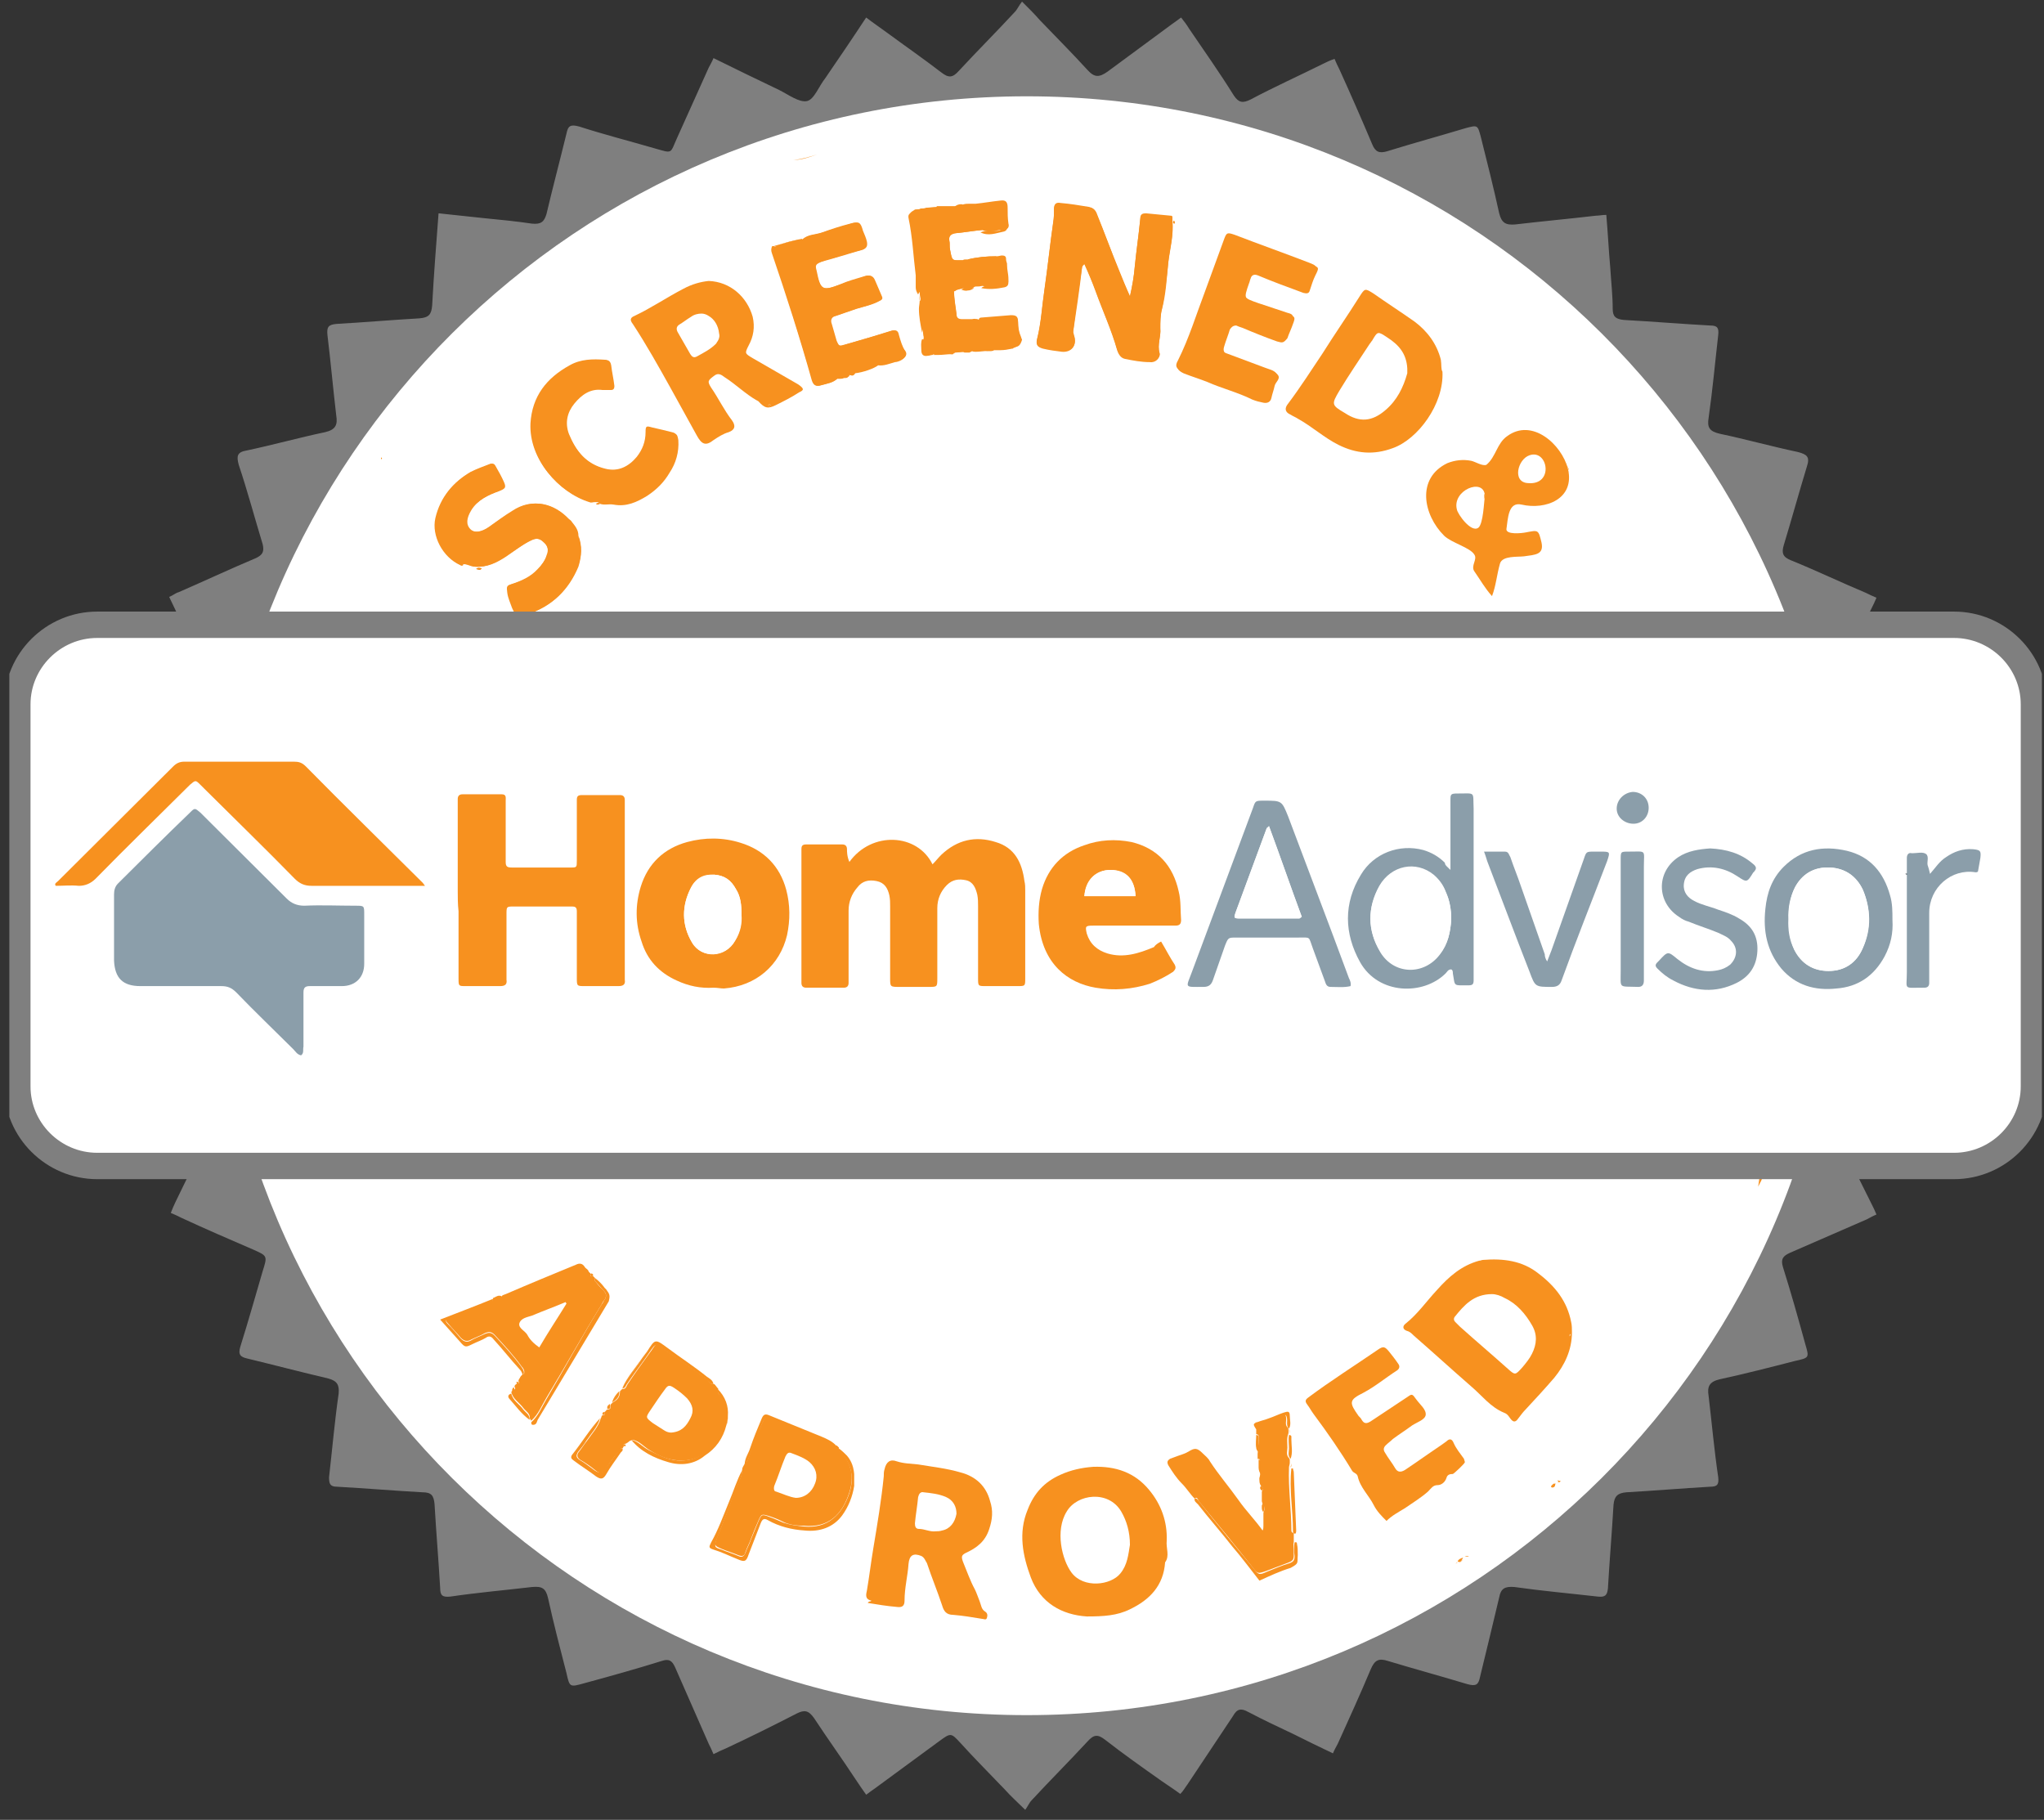 <svg width="155" height="138" viewBox="0 0 155 138" fill="none" xmlns="http://www.w3.org/2000/svg">
<rect x="0" y="0" width="155" height="138" fill="#333333" stroke="none"/>
<g clip-path="url(#clip0_358_131)">
<path d="M146.417 68.681C144.781 70.251 143.205 71.699 141.69 73.208C141.508 73.389 141.387 73.57 141.205 73.691C140.78 74.053 140.78 74.355 141.144 74.777C142.417 76.467 143.629 78.157 144.902 79.847C145.023 80.028 145.205 80.269 145.387 80.571C145.144 80.752 144.963 80.933 144.72 81.054C142.962 82.201 141.205 83.408 139.447 84.554C138.902 84.916 138.841 85.218 139.144 85.761C140.114 87.632 141.023 89.503 141.932 91.314C142.053 91.555 142.175 91.797 142.296 92.098C141.993 92.219 141.811 92.34 141.568 92.461C139.629 93.305 137.689 94.15 135.75 94.995C135.204 95.237 135.022 95.478 135.204 96.082C135.81 98.013 136.356 99.944 136.901 101.936C137.204 102.962 137.204 102.962 136.113 103.203C134.234 103.686 132.356 104.169 130.416 104.591C129.628 104.773 129.446 105.135 129.567 105.859C129.81 107.911 129.992 109.963 130.295 112.015C130.355 112.558 130.234 112.739 129.689 112.739C127.567 112.86 125.446 113.041 123.324 113.162C122.658 113.222 122.415 113.463 122.355 114.127C122.233 116.24 122.052 118.352 121.93 120.464C121.87 121.007 121.688 121.128 121.142 121.068C119.021 120.826 116.96 120.645 114.839 120.344C114.112 120.283 113.808 120.464 113.687 121.128C113.202 123.18 112.717 125.172 112.233 127.163C112.111 127.767 111.93 127.888 111.263 127.707C109.263 127.103 107.262 126.56 105.262 125.956C104.535 125.715 104.232 125.896 103.929 126.62C103.141 128.491 102.292 130.362 101.444 132.233C101.323 132.475 101.201 132.656 101.08 132.957C100.05 132.475 99.08 131.992 98.11 131.509C96.959 130.966 95.807 130.423 94.655 129.819C94.11 129.517 93.807 129.578 93.504 130.121C92.352 131.871 91.201 133.561 90.049 135.311C89.867 135.552 89.746 135.794 89.503 136.035C89.019 135.673 88.534 135.371 88.109 135.07C86.655 134.044 85.2 133.018 83.806 131.931C83.26 131.509 82.957 131.509 82.472 132.052C81.079 133.561 79.624 135.009 78.23 136.518C78.048 136.699 77.927 137.001 77.745 137.242C77.139 136.639 76.654 136.216 76.23 135.734C75.078 134.526 73.926 133.38 72.835 132.173C72.108 131.388 72.108 131.388 71.199 132.052C69.562 133.259 67.987 134.406 66.35 135.613C66.168 135.734 65.926 135.915 65.683 136.096C65.38 135.673 65.138 135.311 64.895 134.949C63.865 133.38 62.774 131.871 61.743 130.302C61.319 129.698 61.016 129.638 60.41 129.94C58.652 130.845 56.834 131.75 55.016 132.595C54.713 132.716 54.47 132.837 54.106 133.018C53.985 132.716 53.864 132.475 53.743 132.233C52.894 130.302 52.046 128.37 51.197 126.439C50.955 125.896 50.712 125.775 50.167 125.956C48.227 126.56 46.288 127.103 44.288 127.646C43.197 127.948 43.197 127.948 42.954 126.862C42.469 124.991 41.984 123.12 41.56 121.189C41.378 120.404 41.075 120.283 40.348 120.344C38.287 120.585 36.226 120.766 34.165 121.068C33.559 121.128 33.377 121.007 33.377 120.404C33.256 118.292 33.074 116.179 32.953 114.067C32.893 113.403 32.711 113.162 32.044 113.162C29.862 113.041 27.741 112.86 25.559 112.739C25.013 112.739 24.953 112.498 24.953 112.015C25.195 109.903 25.377 107.79 25.68 105.678C25.741 105.014 25.559 104.712 24.892 104.531C22.831 104.048 20.77 103.505 18.77 103.022C18.225 102.902 18.043 102.721 18.225 102.117C18.831 100.186 19.376 98.254 19.922 96.383C20.285 95.237 20.285 95.237 19.195 94.754C17.376 93.969 15.558 93.185 13.739 92.34C13.497 92.219 13.255 92.098 12.951 91.978C13.073 91.676 13.194 91.374 13.315 91.133C14.224 89.262 15.133 87.391 16.103 85.58C16.346 85.037 16.285 84.796 15.8 84.434C14.043 83.287 12.285 82.08 10.527 80.933C10.345 80.812 10.103 80.631 9.8 80.45C9.982 80.209 10.103 80.028 10.224 79.847C11.497 78.157 12.709 76.467 13.982 74.777C14.346 74.234 14.346 73.932 13.861 73.51C12.164 71.941 10.466 70.311 8.466 68.38C8.769 68.199 9.133 68.138 9.375 67.897C10.83 66.509 12.285 65.121 13.739 63.793C14.285 63.31 14.406 62.948 13.921 62.284C12.527 60.474 11.194 58.603 9.8 56.732C10.042 56.551 10.285 56.37 10.466 56.188C12.164 55.042 13.861 53.895 15.618 52.748C16.285 52.326 16.285 51.964 15.982 51.36C14.831 49.489 13.861 47.437 12.83 45.265C13.133 45.144 13.315 44.963 13.558 44.903C15.497 44.058 17.437 43.152 19.437 42.307C19.922 42.066 20.043 41.825 19.922 41.281C19.316 39.29 18.77 37.238 18.104 35.246C17.922 34.582 17.982 34.28 18.71 34.16C20.71 33.737 22.649 33.194 24.649 32.772C25.437 32.59 25.619 32.228 25.498 31.504C25.256 29.452 25.074 27.4 24.831 25.409C24.771 24.805 24.892 24.624 25.498 24.564C27.619 24.443 29.68 24.262 31.802 24.141C32.529 24.081 32.711 23.839 32.771 23.175C32.893 20.882 33.074 18.589 33.256 16.175C34.408 16.295 35.559 16.416 36.651 16.537C37.863 16.657 39.136 16.778 40.348 16.959C41.014 17.02 41.257 16.838 41.439 16.235C41.924 14.183 42.469 12.131 42.954 10.139C43.075 9.536 43.257 9.415 43.924 9.596C45.803 10.2 47.682 10.682 49.561 11.226C51.076 11.648 50.773 11.708 51.379 10.381C52.167 8.63 52.955 6.88 53.743 5.13C53.864 4.889 53.985 4.708 54.106 4.406C55.804 5.251 57.44 6.035 59.077 6.82C59.804 7.182 60.592 7.786 61.198 7.665C61.743 7.544 62.107 6.518 62.592 5.915C63.623 4.406 64.653 2.897 65.683 1.328C66.229 1.75 66.774 2.112 67.259 2.474C68.653 3.5 70.047 4.466 71.381 5.492C71.926 5.915 72.229 5.915 72.714 5.371C74.108 3.863 75.563 2.414 76.957 0.905C77.139 0.724 77.26 0.422 77.502 0.121C78.048 0.664 78.472 1.086 78.836 1.509C80.048 2.776 81.26 3.983 82.472 5.311C83.018 5.915 83.382 5.854 83.988 5.432C85.624 4.225 87.261 3.018 88.897 1.811C89.079 1.69 89.322 1.509 89.564 1.328C89.806 1.63 89.988 1.871 90.17 2.173C91.322 3.863 92.473 5.492 93.564 7.242C93.928 7.786 94.231 7.846 94.837 7.544C96.656 6.578 98.534 5.734 100.353 4.828C100.595 4.708 100.838 4.587 101.201 4.466C101.323 4.768 101.444 5.009 101.565 5.251C102.414 7.122 103.262 9.053 104.05 10.924C104.293 11.527 104.596 11.648 105.202 11.467C107.141 10.864 109.141 10.32 111.142 9.717C112.051 9.475 112.051 9.475 112.293 10.381C112.778 12.312 113.263 14.243 113.687 16.175C113.869 16.899 114.172 17.08 114.899 17.02C116.96 16.778 118.96 16.597 121.021 16.356C121.264 16.356 121.506 16.295 121.809 16.295C121.93 17.683 121.991 19.011 122.112 20.339C122.173 21.365 122.294 22.391 122.294 23.417C122.294 24.02 122.537 24.201 123.143 24.262C125.325 24.383 127.507 24.564 129.689 24.684C130.234 24.684 130.355 24.865 130.295 25.409C130.052 27.521 129.87 29.573 129.567 31.685C129.446 32.41 129.628 32.711 130.416 32.892C132.416 33.315 134.356 33.858 136.356 34.28C137.023 34.462 137.265 34.642 137.023 35.367C136.416 37.358 135.871 39.35 135.265 41.342C135.083 41.945 135.204 42.247 135.81 42.488C137.75 43.273 139.629 44.178 141.508 44.963C141.75 45.084 141.993 45.204 142.296 45.325C142.175 45.627 142.053 45.868 141.932 46.11C141.023 47.98 140.114 49.851 139.144 51.662C138.841 52.205 138.902 52.567 139.447 52.869C141.205 54.016 142.902 55.163 144.66 56.309C144.902 56.49 145.084 56.611 145.387 56.852C144.175 58.542 142.962 60.172 141.75 61.801C140.72 63.25 140.72 63.25 141.993 64.457C143.387 65.785 144.841 67.233 146.417 68.681ZM76.836 129.034C110.293 129.517 137.932 102.479 138.174 69.164C138.417 36.936 113.021 10.019 80.654 8.389C45.621 6.699 17.073 34.462 16.891 68.319C16.709 101.815 43.863 128.793 76.836 129.034Z" fill="#7F7F7F"/>
<path d="M77.866 130.06C111.91 130.06 139.507 102.58 139.507 68.682C139.507 34.783 111.91 7.303 77.866 7.303C43.822 7.303 16.224 34.783 16.224 68.682C16.224 102.58 43.822 130.06 77.866 130.06Z" fill="white"/>
<path d="M64.228 110.385C64.532 110.747 64.713 111.23 64.774 111.713C64.713 111.17 64.532 110.747 64.228 110.385Z" fill="#F7911F"/>
<path d="M45.682 107.307C45.621 107.368 45.56 107.489 45.56 107.55C45.621 107.428 45.621 107.368 45.682 107.307Z" fill="#F7911F"/>
<path d="M63.623 109.843C63.562 109.782 63.502 109.722 63.441 109.661C63.502 109.661 63.562 109.722 63.623 109.843Z" fill="#F7911F"/>
<path d="M133.689 89.201C133.689 89.262 133.628 89.323 133.628 89.323C133.628 89.262 133.628 89.262 133.689 89.201Z" fill="black"/>
<path d="M45.984 106.885L45.924 106.945C45.984 106.945 45.984 106.885 45.984 106.885Z" fill="#F7911F"/>
<path d="M48.712 102.962C48.227 103.747 47.56 104.41 47.197 105.255C47.56 104.41 48.166 103.747 48.712 102.962Z" fill="#F7911F"/>
<path d="M45.864 107.066C45.742 107.066 45.681 107.127 45.681 107.187C45.681 107.127 45.742 107.127 45.864 107.066Z" fill="#F7911F"/>
<path d="M47.439 109.48C47.56 109.42 47.682 109.299 47.803 109.239C47.621 109.299 47.5 109.42 47.439 109.48Z" fill="#F7911F"/>
<path d="M95.564 111.773C95.564 111.955 95.504 112.075 95.504 112.256C95.564 112.075 95.564 111.894 95.564 111.773Z" fill="#F7911F"/>
<path d="M60.167 12.131C60.834 12.131 61.44 11.889 61.986 11.709C61.38 11.889 60.834 12.071 60.167 12.131Z" fill="#F7911F"/>
<path d="M95.564 112.921C95.564 112.86 95.625 112.8 95.625 112.739C95.564 112.8 95.564 112.86 95.564 112.921Z" fill="#F7911F"/>
<path d="M95.383 110.084C95.383 110.265 95.383 110.506 95.383 110.687C95.443 110.506 95.443 110.265 95.383 110.084Z" fill="#F7911F"/>
<path d="M97.868 111.291C97.868 111.17 97.928 111.049 97.928 110.929C97.928 111.11 97.928 111.23 97.868 111.291Z" fill="#F7911F"/>
<path d="M97.747 108.816C97.807 108.635 97.747 108.454 97.747 108.333C97.807 108.454 97.807 108.635 97.747 108.816Z" fill="#F7911F"/>
<path d="M54.591 25.288C54.591 25.529 54.531 25.71 54.41 25.891C54.531 25.71 54.591 25.469 54.591 25.288Z" fill="#F7911F"/>
<path d="M95.383 107.79C95.201 107.851 95.14 107.911 95.14 107.972C95.14 107.911 95.262 107.851 95.383 107.79Z" fill="#F7911F"/>
<path d="M95.261 108.816C95.261 109.118 95.201 109.48 95.261 109.782C95.201 109.42 95.261 109.118 95.261 108.816Z" fill="#F7911F"/>
<path d="M117.991 112.558C117.991 112.498 117.93 112.498 117.93 112.498C117.93 112.498 117.93 112.558 117.991 112.558Z" fill="#F7911F"/>
<path d="M118.173 112.377L118.112 112.438C118.112 112.438 118.173 112.438 118.173 112.377Z" fill="#F7911F"/>
<path d="M55.197 107.368C55.197 107.609 55.137 107.851 55.076 108.092C55.197 107.851 55.197 107.609 55.197 107.368Z" fill="#F7911F"/>
<path d="M110.535 118.412C110.657 118.473 110.779 118.412 110.839 118.352C110.779 118.473 110.657 118.473 110.535 118.412Z" fill="#F7911F"/>
<path d="M111.081 117.99C111.203 118.05 111.324 118.05 111.385 117.99C111.324 118.05 111.263 118.05 111.081 117.99Z" fill="#F7911F"/>
<path d="M110.354 118.594C110.414 118.533 110.475 118.533 110.536 118.473C110.475 118.473 110.414 118.533 110.354 118.594Z" fill="#F7911F"/>
<path d="M39.136 104.833C39.136 104.773 39.196 104.773 39.257 104.773C39.257 104.773 39.196 104.833 39.136 104.833Z" fill="#F7911F"/>
<path d="M46.106 106.644L46.166 106.583C46.106 106.583 46.106 106.644 46.106 106.644Z" fill="#F7911F"/>
<path d="M110.899 118.292L110.838 118.352C110.838 118.352 110.899 118.352 110.899 118.292Z" fill="#F7911F"/>
<path d="M45.803 97.651C45.864 97.772 45.985 97.832 46.046 97.954C45.985 97.832 45.924 97.711 45.803 97.651Z" fill="#F7911F"/>
<path d="M39.621 104.29C39.56 104.35 39.499 104.411 39.438 104.532C39.438 104.411 39.499 104.35 39.621 104.29Z" fill="#F7911F"/>
<path d="M44.954 96.625C44.954 96.625 45.015 96.686 44.954 96.746C44.954 96.686 44.954 96.686 44.954 96.625Z" fill="#F7911F"/>
<path d="M64.531 28.185C64.592 28.185 64.653 28.124 64.653 28.124C64.592 28.124 64.531 28.185 64.531 28.185Z" fill="#F7911F"/>
<path d="M77.199 26.253C77.32 26.133 77.442 26.012 77.442 25.831C77.442 25.952 77.381 26.133 77.199 26.253Z" fill="#F7911F"/>
<path d="M72.472 19.916C72.108 19.916 72.108 19.735 71.987 19.132C72.047 19.735 72.108 19.856 72.472 19.916Z" fill="#F7911F"/>
<path d="M76.897 26.374C76.836 26.374 76.836 26.435 76.775 26.435C76.836 26.374 76.897 26.374 76.897 26.374Z" fill="#F7911F"/>
<path d="M63.501 28.607C63.138 28.607 62.895 28.728 62.592 28.788C62.895 28.668 63.198 28.607 63.501 28.607Z" fill="#F7911F"/>
<path d="M73.381 22.029C73.199 22.029 73.078 22.029 72.896 21.968C73.078 22.029 73.26 22.089 73.381 22.029Z" fill="#F7911F"/>
<path d="M74.23 24.322C74.169 24.322 74.048 24.262 73.987 24.262C74.048 24.322 74.169 24.322 74.23 24.322Z" fill="#F7911F"/>
<path d="M76.231 19.797C76.17 19.615 76.109 19.554 75.927 19.554C76.17 19.554 76.231 19.615 76.231 19.797Z" fill="#F7911F"/>
<path d="M69.441 15.933C69.502 15.933 69.624 15.933 69.684 15.873C69.624 15.933 69.563 15.933 69.441 15.933Z" fill="#F7911F"/>
<path d="M69.684 22.331C69.684 22.512 69.744 22.632 69.744 22.813C69.684 22.632 69.684 22.451 69.684 22.331Z" fill="#F7911F"/>
<path d="M63.986 28.668C64.107 28.668 64.228 28.668 64.289 28.607C64.228 28.668 64.047 28.668 63.986 28.668Z" fill="#F7911F"/>
<path d="M60.774 18.166C60.046 18.287 59.319 18.468 58.652 18.709C59.319 18.468 60.046 18.227 60.774 18.166Z" fill="#F7911F"/>
<path d="M69.684 23.357C69.684 23.175 69.684 22.934 69.744 22.753C69.684 22.994 69.684 23.175 69.684 23.357Z" fill="#F7911F"/>
<path d="M28.953 34.763C28.953 34.824 28.892 34.824 28.892 34.763C28.892 34.763 28.892 34.703 28.953 34.703C28.953 34.703 28.953 34.703 28.953 34.763Z" fill="#F7911F"/>
<path d="M36.105 43.152C36.226 43.032 36.347 43.032 36.529 43.092C36.408 43.333 36.226 43.152 36.105 43.152Z" fill="#F7911F"/>
<path d="M43.803 42.971C43.075 44.782 41.802 45.989 39.923 46.592C39.257 46.834 39.136 46.773 38.833 46.11C38.711 45.748 38.529 45.385 38.469 44.963C38.408 44.48 38.408 44.42 38.772 44.299C39.499 44.058 40.227 43.756 40.772 43.152C41.075 42.85 41.318 42.549 41.439 42.126C41.621 41.704 41.56 41.402 41.196 41.1C40.893 40.798 40.59 40.798 40.227 40.98C39.56 41.342 38.954 41.825 38.348 42.187C37.62 42.669 36.893 43.032 35.984 42.971C35.681 42.971 35.378 42.73 35.075 42.79C35.075 42.911 34.953 42.911 34.893 42.85C33.559 42.247 32.711 40.617 33.014 39.29C33.377 37.721 34.347 36.574 35.681 35.789C36.166 35.548 36.651 35.367 37.135 35.186C37.317 35.125 37.438 35.186 37.499 35.306C37.742 35.729 37.984 36.151 38.166 36.574C38.348 36.996 38.226 37.057 37.802 37.238C37.014 37.539 36.226 37.902 35.681 38.686C35.317 39.29 35.256 39.833 35.62 40.135C35.923 40.436 36.469 40.376 37.075 39.954C37.681 39.531 38.226 39.109 38.833 38.746C40.348 37.721 41.984 38.203 43.075 39.35C43.136 39.41 43.257 39.531 43.318 39.592C43.56 39.893 43.803 40.195 43.803 40.557C44.166 41.402 44.106 42.187 43.803 42.971Z" fill="#F7911F"/>
<path d="M50.712 35.789C50.288 36.514 49.682 37.057 49.015 37.539C48.227 38.022 47.439 38.384 46.469 38.203C46.166 38.143 45.803 38.264 45.439 38.143C45.439 38.264 45.378 38.264 45.257 38.264L45.197 38.203C45.257 38.143 45.318 38.143 45.439 38.143C45.318 37.962 45.136 38.022 44.954 38.022C44.833 38.022 44.712 38.083 44.651 38.022C42.348 37.298 40.105 34.824 40.226 32.108C40.348 30.056 41.439 28.668 43.196 27.702C44.045 27.219 44.954 27.219 45.863 27.279C46.106 27.279 46.288 27.4 46.288 27.642C46.348 28.185 46.469 28.668 46.53 29.211C46.53 29.392 46.469 29.512 46.288 29.512C46.045 29.512 45.863 29.573 45.621 29.512C44.651 29.392 44.045 29.935 43.499 30.538C42.954 31.202 42.772 31.987 43.075 32.832C43.621 34.16 44.409 35.186 45.924 35.548C46.894 35.789 47.682 35.367 48.288 34.642C48.712 34.099 48.954 33.496 48.954 32.772C48.954 32.289 49.015 32.289 49.439 32.41C49.985 32.53 50.47 32.651 50.955 32.772C51.258 32.832 51.318 33.013 51.318 33.254C51.439 34.22 51.197 35.065 50.712 35.789Z" fill="#F7911F"/>
<path d="M68.289 27.34C68.168 27.4 67.986 27.46 67.865 27.46C67.441 27.581 67.016 27.762 66.592 27.702C66.289 27.943 65.441 28.245 64.835 28.305C64.713 28.547 64.592 28.486 64.41 28.426C64.41 28.486 64.41 28.547 64.35 28.547C64.289 28.607 64.107 28.607 64.047 28.607C63.925 28.728 63.804 28.728 63.683 28.668C63.622 28.668 63.622 28.668 63.562 28.668C63.198 29.03 62.713 29.09 62.289 29.211C61.925 29.331 61.743 29.211 61.622 28.849C60.652 25.59 59.683 22.391 58.592 19.192C58.531 19.011 58.531 18.89 58.592 18.709C58.592 18.649 58.713 18.649 58.773 18.709C59.501 18.468 60.167 18.287 60.895 18.166C61.319 17.804 61.925 17.804 62.41 17.623C63.137 17.382 63.804 17.201 64.531 16.959C65.138 16.778 65.259 16.838 65.441 17.502C65.562 17.804 65.683 18.046 65.744 18.347C65.804 18.709 65.683 18.83 65.38 18.951C64.713 19.132 63.986 19.373 63.319 19.554C62.956 19.675 62.653 19.735 62.289 19.856C61.865 20.037 61.804 20.098 61.925 20.52C62.228 22.029 62.349 22.089 63.804 21.546C64.41 21.305 65.016 21.184 65.623 20.942C65.986 20.822 66.229 20.942 66.35 21.244C66.532 21.667 66.713 22.089 66.895 22.512C66.956 22.693 66.835 22.753 66.713 22.813C66.168 23.115 65.562 23.236 64.956 23.417C64.41 23.598 63.925 23.779 63.38 23.96C63.077 24.02 62.956 24.262 63.077 24.564C63.198 24.986 63.319 25.409 63.441 25.831C63.622 26.253 63.683 26.314 64.107 26.133C65.259 25.771 66.41 25.469 67.562 25.107C67.926 24.986 68.108 25.046 68.168 25.409C68.289 25.831 68.411 26.253 68.653 26.676C68.835 27.038 68.411 27.279 68.289 27.34Z" fill="#F7911F"/>
<path d="M77.199 26.253C77.078 26.314 77.017 26.314 76.896 26.374C76.836 26.374 76.836 26.434 76.775 26.434C76.472 26.495 76.169 26.555 75.866 26.555C75.684 26.555 75.563 26.555 75.381 26.555C75.32 26.616 75.199 26.616 75.138 26.616C75.078 26.616 74.957 26.616 74.896 26.616C74.593 26.616 74.29 26.676 73.987 26.676C73.866 26.676 73.805 26.676 73.684 26.616C73.623 26.676 73.623 26.676 73.563 26.676C73.502 26.676 73.502 26.676 73.441 26.676C73.381 26.676 73.26 26.676 73.199 26.676C72.957 26.676 72.653 26.736 72.411 26.736C72.35 26.857 72.29 26.797 72.229 26.797C71.865 26.797 71.562 26.857 71.199 26.857C71.078 26.857 70.956 26.857 70.835 26.857C70.714 26.857 70.593 26.917 70.471 26.917C70.168 26.978 69.987 26.797 69.987 26.495C69.987 26.193 69.926 25.952 70.047 25.65C70.047 25.469 69.987 25.288 69.987 25.107C69.865 24.503 69.744 23.9 69.744 23.296C69.744 23.115 69.744 22.874 69.805 22.693C69.805 22.512 69.744 22.391 69.744 22.21C69.623 22.029 69.562 21.848 69.562 21.667C69.562 21.486 69.562 21.305 69.562 21.123C69.562 21.063 69.562 21.003 69.562 20.942C69.562 20.882 69.562 20.822 69.562 20.761C69.38 19.313 69.32 17.864 69.017 16.416C68.956 16.114 69.138 16.054 69.32 15.933C69.38 15.873 69.441 15.873 69.562 15.873C69.623 15.873 69.744 15.873 69.805 15.812C69.926 15.812 70.108 15.812 70.229 15.752C70.471 15.752 70.775 15.692 71.017 15.692C71.017 15.692 71.017 15.631 71.078 15.631C71.138 15.631 71.138 15.631 71.199 15.631H71.259C71.623 15.631 71.987 15.631 72.411 15.631C72.472 15.631 72.532 15.571 72.532 15.571C72.653 15.511 72.835 15.45 73.017 15.511C73.199 15.45 73.32 15.45 73.502 15.45C73.563 15.45 73.684 15.45 73.744 15.45C73.805 15.45 73.926 15.45 73.987 15.45C74.593 15.39 75.26 15.269 75.866 15.209C76.29 15.149 76.411 15.33 76.411 15.752C76.411 16.175 76.411 16.537 76.472 16.959C76.533 17.14 76.472 17.382 76.23 17.382C75.623 17.442 75.078 17.683 74.472 17.442C73.805 17.502 73.138 17.623 72.472 17.683C72.169 17.744 71.926 17.864 71.987 18.227C72.047 18.468 71.987 18.709 72.047 18.951C72.169 19.554 72.169 19.735 72.532 19.735C72.653 19.735 72.775 19.735 73.017 19.735C73.078 19.675 73.138 19.675 73.199 19.675C73.26 19.675 73.32 19.675 73.381 19.675C74.108 19.494 74.835 19.434 75.563 19.434C75.745 19.434 75.866 19.373 75.987 19.373C76.169 19.373 76.29 19.434 76.29 19.615C76.29 19.735 76.29 19.856 76.351 19.977C76.351 20.399 76.472 20.761 76.472 21.184C76.472 21.425 76.411 21.546 76.169 21.606C75.563 21.727 75.017 21.787 74.411 21.667C74.229 21.667 74.047 21.667 73.926 21.727C73.805 21.848 73.623 21.908 73.441 21.908C73.26 21.908 73.138 21.908 72.957 21.848C72.896 21.848 72.835 21.908 72.775 21.908C72.653 21.908 72.472 21.968 72.35 22.089C72.35 22.693 72.472 23.236 72.532 23.779C72.532 24.081 72.653 24.201 72.957 24.201C73.199 24.201 73.502 24.201 73.744 24.201C73.805 24.201 73.926 24.141 73.987 24.201C74.047 24.201 74.169 24.201 74.229 24.262C74.229 24.141 74.29 24.081 74.411 24.081C75.138 24.02 75.926 23.96 76.654 23.9C77.017 23.9 77.199 23.96 77.199 24.383C77.199 24.805 77.26 25.167 77.442 25.59C77.442 25.65 77.502 25.71 77.502 25.771C77.442 25.952 77.381 26.133 77.199 26.253Z" fill="#F7911F"/>
<path d="M88.594 19.856C88.473 21.063 88.352 22.27 88.109 23.417C87.988 23.839 87.988 24.383 87.988 24.865C88.049 25.529 87.746 26.133 87.927 26.736C88.049 27.098 87.624 27.4 87.2 27.4C86.594 27.34 85.927 27.279 85.321 27.159C85.018 27.098 84.836 26.857 84.715 26.495C84.291 24.986 83.624 23.538 83.079 22.029C82.836 21.365 82.533 20.641 82.23 19.977C82.048 20.098 82.048 20.158 82.048 20.279C81.806 21.908 81.563 23.538 81.381 25.107C81.381 25.227 81.442 25.348 81.442 25.409C81.684 26.133 81.321 26.676 80.533 26.616C80.048 26.555 79.563 26.495 79.078 26.374C78.654 26.253 78.533 26.072 78.654 25.65C78.957 24.443 79.018 23.175 79.199 21.968C79.442 20.279 79.624 18.528 79.866 16.838C79.927 16.476 79.927 16.175 79.927 15.812C79.927 15.45 80.109 15.33 80.412 15.39C81.139 15.45 81.866 15.571 82.594 15.692C82.836 15.752 83.018 15.873 83.139 16.114C83.745 17.623 84.291 19.132 84.897 20.58C85.139 21.184 85.382 21.787 85.685 22.451C85.867 21.667 85.988 20.942 86.049 20.218C86.17 19.011 86.352 17.804 86.473 16.537C86.473 16.235 86.655 16.175 86.897 16.175C87.503 16.235 88.17 16.295 88.776 16.356C88.958 16.356 88.897 16.476 88.897 16.657C89.018 17.744 88.715 18.77 88.594 19.856Z" fill="#F7911F"/>
<path d="M89.079 16.899C89.019 16.96 89.079 16.96 89.079 16.899C88.958 16.96 88.958 16.899 88.958 16.839C88.958 16.778 89.019 16.778 89.019 16.718C89.019 16.778 89.079 16.778 89.079 16.839V16.899Z" fill="#F7911F"/>
<path d="M96.837 25.891C95.989 25.59 95.08 25.227 94.231 24.865C94.049 24.805 93.867 24.745 93.746 24.684C93.504 24.684 93.382 24.805 93.261 24.986C93.14 25.409 92.958 25.831 92.837 26.253C92.716 26.616 92.837 26.797 93.14 26.917C94.11 27.279 95.08 27.642 96.049 28.004C96.352 28.124 96.716 28.185 96.898 28.426C97.14 28.728 96.716 28.969 96.655 29.271C96.595 29.573 96.474 29.875 96.413 30.176C96.352 30.478 96.11 30.599 95.807 30.538C95.504 30.478 95.261 30.418 94.958 30.297C93.867 29.754 92.655 29.452 91.564 28.969C90.958 28.728 90.352 28.547 89.746 28.305C89.261 28.064 89.2 27.883 89.443 27.46C90.291 25.771 90.837 24.02 91.504 22.21C91.988 20.882 92.473 19.554 92.958 18.227C93.14 17.683 93.201 17.683 93.746 17.925C95.625 18.649 97.504 19.313 99.383 20.037C100.05 20.279 100.05 20.279 99.747 20.882C99.565 21.244 99.444 21.667 99.322 22.029C99.262 22.27 99.08 22.27 98.837 22.21C97.686 21.787 96.534 21.365 95.383 20.882C95.08 20.761 94.898 20.882 94.837 21.123C94.776 21.244 94.776 21.365 94.716 21.486C94.292 22.693 94.292 22.693 95.564 23.115C96.292 23.357 97.019 23.598 97.746 23.839C98.231 24.02 98.231 24.081 98.049 24.564C97.928 24.926 97.746 25.288 97.625 25.65C97.322 26.012 97.262 26.012 96.837 25.891Z" fill="#F7911F"/>
<path d="M133.325 89.986C133.386 89.865 133.446 89.745 133.507 89.624C133.568 89.564 133.568 89.443 133.628 89.383C133.628 89.322 133.689 89.262 133.689 89.262C133.689 89.201 133.749 89.141 133.749 89.141H133.446" fill="#F7911F"/>
<path d="M118.112 112.256C118.112 112.317 118.173 112.317 118.173 112.377C118.233 112.438 118.294 112.377 118.355 112.317" fill="#F7911F"/>
<path d="M110.535 118.412C110.657 118.473 110.778 118.412 110.838 118.352C110.838 118.352 110.838 118.352 110.838 118.292L110.899 118.231C110.899 118.171 110.96 118.111 110.96 118.111C110.778 118.171 110.596 118.231 110.535 118.412Z" fill="#F7911F"/>
<path d="M111.081 117.99C111.203 118.05 111.324 118.05 111.385 117.99H111.081Z" fill="#F7911F"/>
<path d="M117.688 112.619C117.627 112.679 117.566 112.74 117.688 112.8C117.748 112.8 117.809 112.8 117.87 112.74C117.931 112.679 117.931 112.619 117.931 112.558C117.931 112.498 117.87 112.498 117.87 112.498C117.809 112.498 117.748 112.558 117.688 112.619Z" fill="#F7911F"/>
<path d="M60.167 12.131L60.107 12.071C60.107 12.071 60.107 12.071 60.167 12.131Z" fill="#F7911F"/>
<path d="M88.776 16.416C88.17 16.356 87.503 16.295 86.897 16.235C86.655 16.235 86.473 16.295 86.473 16.597C86.352 17.804 86.17 19.011 86.049 20.279C85.988 21.003 85.867 21.667 85.685 22.512C85.382 21.787 85.139 21.244 84.897 20.641C84.291 19.132 83.745 17.623 83.139 16.175C83.018 15.933 82.897 15.752 82.594 15.752C81.866 15.631 81.139 15.571 80.412 15.45C80.109 15.39 79.927 15.571 79.927 15.873C79.927 16.235 79.927 16.537 79.866 16.899C79.624 18.589 79.442 20.339 79.199 22.029C79.018 23.236 78.957 24.503 78.654 25.71C78.533 26.133 78.654 26.314 79.078 26.435C79.563 26.555 80.048 26.616 80.533 26.676C81.26 26.736 81.684 26.193 81.442 25.469C81.381 25.348 81.321 25.288 81.381 25.167C81.624 23.538 81.866 21.908 82.048 20.339C82.048 20.218 82.109 20.158 82.23 20.037C82.533 20.701 82.836 21.425 83.079 22.089C83.624 23.598 84.291 25.046 84.715 26.555C84.836 26.917 85.018 27.159 85.321 27.219C85.927 27.34 86.533 27.461 87.2 27.461C87.624 27.521 87.988 27.159 87.927 26.797C87.746 26.133 88.049 25.529 87.988 24.926C87.988 24.443 87.988 23.96 88.109 23.477C88.412 22.331 88.473 21.123 88.594 19.916C88.715 18.89 89.018 17.864 88.897 16.778C88.897 16.537 88.958 16.416 88.776 16.416Z" fill="#F7911F"/>
<path d="M109.262 27.279C108.959 26.072 108.232 25.107 107.262 24.383C106.232 23.658 105.202 22.994 104.171 22.27C103.504 21.848 103.504 21.848 103.08 22.512C102.171 23.96 101.201 25.348 100.292 26.797C99.444 28.064 98.595 29.392 97.686 30.599C97.383 30.961 97.443 31.263 97.868 31.444C98.049 31.564 98.231 31.625 98.413 31.746C99.504 32.349 100.413 33.194 101.504 33.737C102.838 34.401 104.171 34.522 105.626 33.979C107.505 33.315 109.505 30.659 109.384 28.185C109.262 28.004 109.323 27.642 109.262 27.279ZM106.717 28.305C106.414 29.392 105.929 30.358 105.08 31.082C104.05 31.987 103.08 32.047 101.989 31.323C100.959 30.72 100.959 30.659 101.565 29.633C102.292 28.426 103.08 27.279 103.868 26.072C103.929 26.012 103.989 25.891 104.05 25.831C104.474 25.107 104.474 25.107 105.202 25.59C106.05 26.133 106.656 26.797 106.717 27.943C106.717 28.064 106.717 28.185 106.717 28.305Z" fill="#F7911F"/>
<path d="M60.531 29.15C59.38 28.487 58.228 27.823 57.077 27.159C56.47 26.797 56.47 26.797 56.773 26.193C57.137 25.529 57.258 24.805 57.077 24.02C56.652 22.512 55.379 21.365 53.743 21.305C53.137 21.365 52.47 21.546 51.803 21.908C50.531 22.572 49.379 23.357 48.106 23.96C47.803 24.081 47.742 24.262 47.985 24.564C49.015 26.133 49.924 27.762 50.834 29.392C51.5 30.599 52.167 31.806 52.834 33.013C53.197 33.677 53.5 33.858 54.106 33.375C54.47 33.134 54.834 32.892 55.258 32.772C55.743 32.59 55.804 32.289 55.501 31.866C54.895 31.082 54.47 30.176 53.925 29.392C53.622 28.909 53.682 28.849 54.167 28.487C54.47 28.245 54.713 28.426 54.955 28.607C55.804 29.15 56.531 29.875 57.38 30.358C57.44 30.358 57.44 30.418 57.501 30.418C57.986 30.961 58.228 31.021 58.834 30.72C59.44 30.418 60.046 30.116 60.592 29.754C61.016 29.573 60.956 29.452 60.531 29.15ZM54.41 25.891C54.349 25.952 54.349 26.012 54.288 26.072C53.864 26.495 53.379 26.736 52.834 27.038C52.591 27.159 52.47 27.038 52.349 26.857C52.046 26.314 51.682 25.71 51.379 25.167C51.258 24.926 51.318 24.745 51.5 24.624C51.803 24.443 52.106 24.201 52.409 24.02C52.652 23.839 52.955 23.779 53.197 23.779C53.379 23.779 53.561 23.839 53.743 23.96C54.167 24.201 54.47 24.684 54.531 25.288C54.591 25.529 54.531 25.71 54.41 25.891ZM58.349 30.78C58.289 30.78 58.289 30.72 58.228 30.72C58.289 30.72 58.289 30.659 58.349 30.659C58.41 30.659 58.41 30.72 58.471 30.72C58.41 30.72 58.349 30.78 58.349 30.78Z" fill="#F7911F"/>
<path d="M97.928 24.443C98.11 23.96 98.11 23.839 97.625 23.719C96.898 23.477 96.171 23.236 95.443 22.994C94.231 22.572 94.231 22.572 94.595 21.365C94.655 21.244 94.655 21.123 94.716 21.003C94.837 20.701 95.019 20.641 95.261 20.761C96.413 21.184 97.565 21.606 98.716 22.089C98.959 22.149 99.08 22.149 99.201 21.908C99.322 21.546 99.504 21.123 99.626 20.761C99.868 20.158 99.868 20.158 99.262 19.916C97.383 19.192 95.504 18.528 93.625 17.804C93.079 17.623 93.019 17.623 92.837 18.106C92.352 19.434 91.867 20.761 91.382 22.089C90.716 23.839 90.17 25.65 89.322 27.34C89.079 27.762 89.2 27.943 89.625 28.185C90.231 28.487 90.837 28.607 91.443 28.849C92.595 29.331 93.746 29.633 94.837 30.176C95.08 30.297 95.383 30.358 95.686 30.418C95.989 30.478 96.171 30.358 96.292 30.056C96.353 29.754 96.474 29.452 96.534 29.15C96.595 28.849 97.019 28.607 96.777 28.305C96.595 28.064 96.231 28.004 95.928 27.883C94.958 27.521 93.989 27.159 93.019 26.797C92.655 26.676 92.534 26.495 92.716 26.133C92.898 25.71 93.019 25.288 93.14 24.865C93.201 24.624 93.322 24.564 93.625 24.564C93.746 24.624 93.989 24.684 94.11 24.745C94.958 25.107 95.868 25.469 96.716 25.771C97.14 25.952 97.262 25.891 97.383 25.469C97.686 25.167 97.807 24.805 97.928 24.443Z" fill="#F7911F"/>
<path d="M43.863 40.617C43.863 40.738 43.863 40.798 43.863 40.98C43.742 40.798 43.803 40.738 43.863 40.617C43.863 40.195 43.621 39.893 43.378 39.592C43.318 39.471 43.196 39.41 43.136 39.35C42.045 38.203 40.469 37.721 38.893 38.746C38.287 39.169 37.681 39.531 37.135 39.954C36.529 40.376 35.984 40.436 35.681 40.135C35.317 39.773 35.378 39.29 35.741 38.686C36.226 37.902 37.014 37.539 37.863 37.238C38.287 37.057 38.408 36.996 38.226 36.574C38.044 36.151 37.802 35.729 37.56 35.306C37.499 35.186 37.378 35.125 37.196 35.186C36.711 35.427 36.226 35.548 35.741 35.789C34.347 36.574 33.438 37.721 33.074 39.29C32.771 40.617 33.62 42.247 34.953 42.85C35.014 42.911 35.135 42.911 35.135 42.79C35.438 42.73 35.741 42.911 36.044 42.971C36.953 43.032 37.681 42.669 38.408 42.187C39.014 41.764 39.62 41.281 40.287 40.98C40.651 40.798 40.954 40.798 41.257 41.1C41.56 41.402 41.62 41.764 41.499 42.126C41.318 42.488 41.075 42.85 40.833 43.152C40.287 43.756 39.62 44.058 38.832 44.299C38.408 44.42 38.469 44.48 38.529 44.963C38.59 45.385 38.772 45.748 38.893 46.11C39.196 46.773 39.257 46.834 39.984 46.592C41.863 45.989 43.136 44.721 43.863 42.971C44.106 42.187 44.166 41.402 43.863 40.617ZM35.135 42.85C35.135 42.79 35.075 42.79 35.075 42.73C35.075 42.73 35.075 42.73 35.135 42.73C35.135 42.79 35.135 42.79 35.135 42.85Z" fill="#F7911F"/>
<path d="M51.015 32.832C50.47 32.711 49.985 32.59 49.5 32.47C49.015 32.349 49.015 32.41 49.015 32.832C49.015 33.556 48.773 34.16 48.348 34.703C47.742 35.427 47.015 35.789 45.984 35.608C44.469 35.246 43.681 34.22 43.136 32.892C42.833 32.047 43.014 31.263 43.56 30.599C44.105 29.935 44.772 29.452 45.681 29.573C45.924 29.573 46.106 29.573 46.348 29.573C46.53 29.573 46.591 29.452 46.591 29.271C46.53 28.728 46.409 28.245 46.348 27.702C46.288 27.4 46.166 27.34 45.924 27.34C45.015 27.279 44.105 27.34 43.257 27.762C41.499 28.728 40.408 30.116 40.287 32.168C40.166 34.824 42.348 37.358 44.712 38.083C44.833 38.143 44.954 38.083 45.015 38.083C45.197 38.083 45.378 38.022 45.5 38.203C45.803 38.324 46.166 38.203 46.53 38.264C47.5 38.445 48.288 38.083 49.076 37.6C49.803 37.117 50.349 36.574 50.773 35.85C51.258 35.125 51.5 34.28 51.44 33.375C51.379 33.073 51.379 32.892 51.015 32.832Z" fill="#F7911F"/>
<path d="M68.108 25.409C67.986 25.046 67.865 24.986 67.501 25.107C66.35 25.469 65.198 25.831 64.047 26.133C63.622 26.253 63.501 26.253 63.38 25.831C63.259 25.409 63.138 24.986 63.016 24.564C62.895 24.262 63.016 24.02 63.319 23.96C63.865 23.779 64.35 23.598 64.895 23.417C65.501 23.236 66.108 23.115 66.653 22.813C66.774 22.753 66.895 22.693 66.835 22.512C66.653 22.089 66.532 21.667 66.289 21.244C66.168 20.942 65.926 20.822 65.562 20.942C64.956 21.123 64.289 21.305 63.744 21.546C62.35 22.089 62.228 22.029 61.865 20.52C61.743 20.037 61.804 19.977 62.228 19.856C62.592 19.735 62.895 19.615 63.259 19.554C63.925 19.313 64.653 19.132 65.32 18.951C65.623 18.89 65.744 18.709 65.683 18.347C65.623 18.046 65.501 17.744 65.38 17.502C65.198 16.899 65.077 16.778 64.471 16.959C63.744 17.14 63.016 17.382 62.35 17.623C61.865 17.804 61.259 17.744 60.834 18.166V18.106C60.107 18.227 59.44 18.468 58.713 18.649C58.773 18.709 58.895 18.709 58.895 18.709C58.713 19.313 59.077 19.856 59.198 20.46C59.986 23.055 60.834 25.65 61.622 28.305C61.622 28.366 61.683 28.426 61.683 28.487C61.743 28.849 61.925 28.969 62.289 28.849C62.41 28.849 62.471 28.788 62.592 28.728C62.895 28.607 63.198 28.547 63.501 28.547C63.744 28.305 64.047 28.245 64.35 28.245H64.41C64.41 28.185 64.471 28.185 64.532 28.124C64.592 28.124 64.653 28.064 64.653 28.064C64.713 28.064 64.713 28.064 64.774 28.004C64.835 27.943 64.956 27.943 65.016 28.004C65.016 28.064 64.895 28.124 64.835 28.185C65.38 28.124 66.229 27.823 66.592 27.581C66.471 27.581 66.289 27.581 66.168 27.581C66.108 27.642 66.108 27.642 66.047 27.702C65.986 27.762 65.865 27.762 65.865 27.702C65.865 27.642 65.926 27.642 65.986 27.642C66.047 27.642 66.108 27.642 66.108 27.642C66.168 27.581 66.229 27.521 66.35 27.521C66.41 27.521 66.41 27.521 66.471 27.521C66.532 27.521 66.532 27.581 66.592 27.642C67.077 27.702 67.501 27.521 67.865 27.4C67.986 27.34 68.168 27.279 68.29 27.279C68.471 27.219 68.896 26.978 68.653 26.616C68.35 26.253 68.229 25.831 68.108 25.409ZM65.441 28.004C65.32 27.943 65.32 27.943 65.441 28.004C65.441 27.943 65.441 27.943 65.441 28.004Z" fill="#F7911F"/>
<path d="M70.168 26.133C70.168 26.495 70.35 26.616 70.714 26.616C71.562 26.616 72.411 26.434 73.32 26.374C74.047 26.314 74.835 26.193 75.563 26.133C75.866 26.133 76.169 26.072 76.472 26.012C77.139 25.891 77.139 25.891 77.078 25.167C77.017 24.141 76.957 24.141 75.987 24.141C75.442 24.141 74.835 24.383 74.29 24.262C74.229 24.262 74.108 24.201 74.047 24.201C73.987 24.201 73.866 24.201 73.805 24.201C73.502 24.383 72.714 24.443 72.532 24.262C72.472 24.201 72.411 24.081 72.411 24.02C72.35 23.417 72.29 22.813 72.229 22.27C72.229 22.149 72.229 22.029 72.411 22.089C72.532 21.968 72.653 21.968 72.835 21.908C72.896 21.908 72.957 21.908 73.017 21.848C73.32 21.546 73.684 21.727 73.987 21.727C74.169 21.727 74.35 21.727 74.472 21.667C74.775 21.365 75.199 21.546 75.563 21.486C76.29 21.365 76.411 21.244 76.23 20.58C76.169 20.279 76.29 19.916 76.048 19.675C75.805 19.494 75.502 19.735 75.199 19.675C74.957 19.675 74.654 19.675 74.35 19.675C74.775 19.494 75.26 19.796 75.563 19.434C74.835 19.434 74.108 19.494 73.381 19.675C73.502 19.735 73.563 19.796 73.684 19.796C73.26 19.856 73.26 19.856 73.017 19.735C72.835 19.735 72.653 19.735 72.532 19.735C72.168 19.735 72.168 19.554 72.047 18.951C71.987 18.709 72.047 18.468 71.987 18.227C71.926 17.864 72.168 17.683 72.472 17.683C73.138 17.623 73.805 17.502 74.472 17.442C74.835 17.261 75.26 17.321 75.684 17.321C76.048 17.321 76.23 17.14 76.169 16.778C76.169 16.537 76.108 16.235 76.169 15.993C76.169 15.631 75.987 15.511 75.623 15.511C74.775 15.571 73.926 15.571 73.078 15.692C72.229 15.812 71.381 15.812 70.532 15.933C70.411 15.933 70.29 15.933 70.168 15.933C69.259 16.054 69.259 16.054 69.38 16.959C69.502 18.347 69.623 19.796 69.805 21.184C69.865 21.486 69.865 21.787 69.744 22.089C69.744 22.27 69.805 22.391 69.805 22.572H69.865C69.926 23.357 70.229 24.141 69.987 24.926C69.987 25.107 70.047 25.288 70.047 25.469C70.29 25.771 70.168 25.952 70.168 26.133Z" fill="#F7911F"/>
<path d="M69.684 21.365C69.502 19.977 69.381 18.528 69.259 17.14C69.199 16.235 69.199 16.235 70.047 16.114C70.168 16.114 70.29 16.114 70.411 16.114C71.26 15.993 72.108 15.993 72.957 15.873C73.805 15.752 74.654 15.752 75.502 15.692C75.866 15.692 76.048 15.812 76.048 16.175C76.048 16.416 76.048 16.718 76.048 16.959C76.108 17.321 75.927 17.502 75.563 17.502C75.139 17.502 74.775 17.442 74.351 17.623C74.957 17.925 75.502 17.683 76.108 17.563C76.351 17.502 76.412 17.321 76.351 17.14C76.23 16.718 76.29 16.356 76.29 15.933C76.29 15.45 76.169 15.33 75.745 15.39C75.139 15.45 74.472 15.571 73.866 15.631C73.563 15.873 73.26 15.812 72.896 15.631C72.714 15.631 72.593 15.631 72.411 15.692C72.35 15.692 72.29 15.752 72.29 15.752C71.926 15.933 71.563 15.933 71.138 15.752H71.078C71.017 15.752 71.017 15.752 70.957 15.752C70.957 15.752 70.896 15.752 70.896 15.812C70.653 16.175 70.35 16.054 70.108 15.873C69.987 15.873 69.805 15.873 69.684 15.933C69.623 15.933 69.502 15.933 69.441 15.993C69.381 15.993 69.32 16.054 69.199 16.054C69.017 16.175 68.835 16.235 68.896 16.537C69.199 17.985 69.259 19.434 69.441 20.882C69.441 20.942 69.441 21.003 69.441 21.063C69.441 21.123 69.441 21.184 69.441 21.244C69.441 21.425 69.441 21.606 69.441 21.787C69.441 21.968 69.502 22.149 69.623 22.331C69.805 22.029 69.744 21.667 69.684 21.365Z" fill="#F7911F"/>
<path d="M62.592 28.788C62.471 28.849 62.41 28.849 62.289 28.909C61.925 29.03 61.743 28.909 61.683 28.547C61.683 28.487 61.622 28.426 61.622 28.366C60.774 25.771 59.986 23.175 59.198 20.52C59.016 19.977 58.652 19.434 58.895 18.77C58.895 18.77 58.773 18.709 58.713 18.709C58.652 18.649 58.531 18.649 58.531 18.709C58.47 18.89 58.47 19.011 58.531 19.192C59.622 22.391 60.652 25.59 61.562 28.849C61.683 29.211 61.865 29.331 62.228 29.211C62.653 29.09 63.198 29.03 63.501 28.668C63.501 28.607 63.501 28.607 63.501 28.547C63.198 28.607 62.895 28.668 62.592 28.788Z" fill="#F7911F"/>
<path d="M77.199 24.443C77.199 24.081 77.017 23.96 76.654 23.96C75.926 24.02 75.138 24.081 74.411 24.141C74.29 24.141 74.229 24.201 74.229 24.322C74.835 24.443 75.381 24.262 75.926 24.201C76.896 24.201 76.957 24.201 77.017 25.227C77.078 25.952 77.078 25.891 76.411 26.072C76.108 26.133 75.805 26.133 75.502 26.193C74.775 26.253 73.987 26.374 73.26 26.434C72.411 26.495 71.562 26.676 70.653 26.676C70.29 26.676 70.108 26.555 70.108 26.193C70.108 26.012 70.229 25.831 69.926 25.71C69.805 26.012 69.865 26.253 69.865 26.555C69.865 26.917 70.047 27.038 70.35 26.978C70.471 26.978 70.593 26.917 70.714 26.917C71.138 26.555 71.623 26.736 72.108 26.857C72.168 26.857 72.29 26.917 72.29 26.797V26.736C72.29 26.676 72.29 26.616 72.411 26.616C72.653 26.616 72.896 26.555 73.138 26.736C73.199 26.736 73.32 26.736 73.381 26.736C73.441 26.736 73.441 26.736 73.502 26.736C73.562 26.736 73.562 26.676 73.623 26.676C74.047 26.374 74.472 26.495 74.835 26.616C74.896 26.616 75.017 26.616 75.078 26.616C75.138 26.616 75.26 26.616 75.32 26.555C75.381 26.495 75.381 26.374 75.442 26.374C75.987 26.314 76.593 26.193 77.139 26.253C77.26 26.133 77.381 26.012 77.381 25.831C77.381 25.771 77.381 25.71 77.32 25.65C77.26 25.288 77.199 24.865 77.199 24.443Z" fill="#F7911F"/>
<path d="M74.29 19.856C74.593 19.856 74.896 19.856 75.139 19.856C75.442 19.856 75.745 19.675 75.987 19.856C76.23 20.037 76.108 20.46 76.169 20.761C76.351 21.425 76.23 21.546 75.502 21.667C75.139 21.727 74.714 21.546 74.411 21.848C75.017 21.968 75.563 21.908 76.169 21.787C76.411 21.727 76.472 21.606 76.472 21.365C76.411 20.942 76.351 20.58 76.351 20.158C76.351 19.977 76.351 19.856 76.29 19.796C76.23 19.615 76.169 19.554 75.987 19.554C75.866 19.554 75.745 19.554 75.563 19.615C75.199 19.977 74.714 19.675 74.29 19.856Z" fill="#F7911F"/>
<path d="M72.168 22.391C72.229 22.994 72.29 23.598 72.35 24.141C72.35 24.201 72.411 24.322 72.472 24.383C72.653 24.564 73.441 24.503 73.744 24.322C73.502 24.322 73.199 24.322 72.956 24.322C72.653 24.322 72.532 24.201 72.532 23.9C72.472 23.357 72.35 22.753 72.35 22.21C72.168 22.149 72.168 22.27 72.168 22.391Z" fill="#F7911F"/>
<path d="M69.805 22.813H69.744C69.744 22.994 69.684 23.236 69.684 23.417C69.684 24.02 69.805 24.624 69.926 25.227C70.168 24.383 69.805 23.598 69.805 22.813Z" fill="#F7911F"/>
<path d="M75.502 26.314C75.442 26.314 75.442 26.435 75.381 26.495C75.563 26.495 75.684 26.495 75.866 26.495C76.169 26.495 76.472 26.495 76.775 26.374C76.835 26.374 76.835 26.314 76.896 26.314C77.017 26.253 77.078 26.253 77.199 26.193C76.654 26.193 76.108 26.253 75.502 26.314Z" fill="#F7911F"/>
<path d="M72.896 21.968C73.078 22.029 73.26 22.029 73.381 22.029C73.563 22.029 73.684 21.968 73.866 21.848C73.563 21.848 73.199 21.727 72.896 21.968Z" fill="#F7911F"/>
<path d="M70.774 26.917C70.896 26.917 71.017 26.917 71.138 26.917C71.502 26.917 71.805 26.857 72.168 26.857C71.684 26.676 71.199 26.555 70.774 26.917Z" fill="#F7911F"/>
<path d="M73.623 19.977C73.502 19.916 73.441 19.916 73.32 19.856C73.26 19.856 73.199 19.856 73.138 19.856C73.078 19.856 73.017 19.856 72.957 19.916C73.199 20.037 73.199 20.037 73.623 19.977Z" fill="#F7911F"/>
<path d="M73.684 26.555C73.805 26.555 73.866 26.616 73.987 26.616C74.29 26.616 74.593 26.555 74.896 26.555C74.472 26.374 74.047 26.314 73.684 26.555Z" fill="#F7911F"/>
<path d="M72.29 15.752C71.926 15.752 71.562 15.752 71.138 15.752C71.562 15.933 71.926 15.933 72.29 15.752Z" fill="#F7911F"/>
<path d="M72.411 26.555C72.35 26.555 72.29 26.616 72.29 26.676V26.736C72.532 26.736 72.835 26.676 73.078 26.676C72.957 26.495 72.714 26.555 72.411 26.555Z" fill="#F7911F"/>
<path d="M73.866 15.571C73.805 15.571 73.684 15.571 73.623 15.571C73.563 15.571 73.442 15.571 73.381 15.571C73.199 15.571 73.078 15.571 72.896 15.631C73.199 15.812 73.563 15.812 73.866 15.571Z" fill="#F7911F"/>
<path d="M70.956 15.812C70.714 15.812 70.411 15.873 70.168 15.873C70.411 16.054 70.714 16.175 70.956 15.812Z" fill="#F7911F"/>
<path d="M36.105 43.152C36.226 43.152 36.408 43.273 36.529 43.092C36.347 43.092 36.226 43.032 36.105 43.152Z" fill="#F7911F"/>
<path d="M64.41 28.305C64.35 28.366 64.35 28.426 64.41 28.426C64.592 28.426 64.774 28.486 64.835 28.305C64.653 28.305 64.532 28.305 64.41 28.305Z" fill="#F7911F"/>
<path d="M64.107 28.486C64.047 28.486 63.986 28.547 63.925 28.607L63.986 28.668C64.107 28.668 64.229 28.668 64.289 28.607C64.289 28.607 64.35 28.547 64.35 28.486C64.289 28.426 64.229 28.426 64.107 28.486Z" fill="#F7911F"/>
<path d="M63.986 28.668C63.804 28.607 63.683 28.607 63.501 28.607C63.501 28.668 63.501 28.668 63.501 28.728C63.562 28.728 63.562 28.728 63.622 28.728C63.744 28.728 63.865 28.728 63.986 28.668Z" fill="#F7911F"/>
<path d="M45.257 38.203C45.379 38.264 45.501 38.264 45.501 38.143C45.379 38.143 45.318 38.143 45.257 38.203Z" fill="#F7911F"/>
<path d="M45.439 38.143C45.5 38.143 45.5 38.203 45.439 38.143V38.143Z" fill="#F7911F"/>
<path d="M89.019 16.718C89.019 16.778 88.958 16.778 88.958 16.839C88.958 16.899 88.958 16.96 89.079 16.96C89.079 16.96 89.079 16.96 89.079 16.899C89.079 16.839 89.079 16.839 89.079 16.839C89.079 16.778 89.019 16.778 89.019 16.718Z" fill="#F7911F"/>
<path d="M28.953 34.703C28.892 34.703 28.892 34.763 28.892 34.763C28.892 34.824 28.953 34.824 28.953 34.763C29.014 34.763 28.953 34.763 28.953 34.703Z" fill="#F7911F"/>
<path d="M116.657 96.565C115.445 95.599 113.99 95.418 112.475 95.539C112.354 95.539 112.293 95.599 112.172 95.599C110.839 95.961 109.869 96.806 108.96 97.832C108.172 98.677 107.505 99.643 106.596 100.367C106.353 100.548 106.353 100.789 106.656 100.91C106.899 100.97 107.02 101.091 107.202 101.272C108.657 102.54 110.111 103.867 111.566 105.135C112.354 105.799 113.021 106.704 114.051 107.126C114.233 107.187 114.354 107.307 114.475 107.488C114.718 107.851 114.9 107.911 115.142 107.549C115.324 107.307 115.506 107.066 115.687 106.885C116.415 106.1 117.142 105.316 117.869 104.471C118.657 103.505 119.203 102.358 119.203 101.031C119.203 100.789 119.203 100.488 119.142 100.246C118.839 98.677 117.93 97.53 116.657 96.565ZM116.172 102.66C115.991 103.022 115.748 103.324 115.445 103.686C114.9 104.29 114.9 104.29 114.354 103.807C113.142 102.721 111.93 101.695 110.717 100.608C110.596 100.488 110.475 100.367 110.354 100.246C110.232 100.125 110.232 100.005 110.293 99.884C111.02 98.979 111.748 98.134 113.142 98.134C113.445 98.134 113.809 98.254 114.112 98.436C115.021 98.858 115.687 99.643 116.172 100.488C116.597 101.212 116.536 101.936 116.172 102.66ZM119.021 101.393C119.021 101.332 119.021 101.332 119.021 101.272C119.021 101.212 119.021 101.212 119.082 101.151C119.082 101.212 119.082 101.212 119.082 101.272C119.021 101.272 119.021 101.332 119.021 101.393Z" fill="#F7911F"/>
<path d="M87.14 112.981C86.049 111.653 84.594 111.17 82.897 111.23C82.048 111.291 81.2 111.472 80.412 111.834C79.2 112.377 78.412 113.222 77.927 114.489C77.199 116.24 77.563 117.99 78.169 119.619C78.897 121.551 80.533 122.456 82.412 122.577C83.685 122.577 84.715 122.516 85.685 122.033C87.2 121.309 88.231 120.223 88.352 118.473C88.716 117.99 88.412 117.386 88.473 116.843C88.534 115.395 88.049 114.067 87.14 112.981ZM84.958 119.318C84.23 120.223 82.169 120.464 81.26 119.257C80.533 118.292 79.987 116.059 80.897 114.61C81.685 113.282 84.048 112.981 85.018 114.61C85.442 115.334 85.685 116.179 85.685 117.145C85.564 117.869 85.503 118.654 84.958 119.318Z" fill="#F7911F"/>
<path d="M72.835 111.653C71.805 111.351 70.714 111.23 69.623 111.049C69.077 110.989 68.532 110.989 67.986 110.808C67.501 110.627 67.198 110.868 67.077 111.411C67.017 111.592 67.017 111.773 67.017 111.955C66.835 113.765 66.532 115.576 66.229 117.386C66.047 118.473 65.926 119.499 65.744 120.585C65.683 120.887 65.562 121.249 66.047 121.37C66.168 121.43 65.986 121.37 66.047 121.43C65.986 121.43 65.865 121.43 65.804 121.551C66.532 121.671 67.259 121.792 67.986 121.852C68.411 121.913 68.593 121.792 68.593 121.37C68.593 120.404 68.835 119.499 68.895 118.593C68.956 117.929 69.259 117.748 69.865 117.99C70.108 118.111 70.168 118.352 70.29 118.533C70.653 119.619 71.078 120.645 71.441 121.732C71.562 122.154 71.744 122.456 72.29 122.456C73.017 122.516 73.744 122.637 74.472 122.758C74.593 122.758 74.775 122.878 74.835 122.697C74.896 122.516 74.896 122.335 74.714 122.215C74.411 122.033 74.411 121.732 74.29 121.43C74.169 121.128 74.047 120.766 73.926 120.525C73.563 119.861 73.32 119.137 73.017 118.412C72.896 118.05 72.896 117.929 73.26 117.748C74.047 117.386 74.714 116.903 75.017 115.938C75.26 115.214 75.32 114.55 75.078 113.825C74.775 112.679 73.987 111.955 72.835 111.653ZM71.441 116.059C71.259 116.119 71.078 116.119 70.956 116.119C70.532 116.179 70.108 115.938 69.683 115.938C69.441 115.938 69.38 115.757 69.38 115.515C69.441 114.851 69.562 114.188 69.623 113.524C69.683 113.282 69.805 113.101 70.047 113.162C70.593 113.222 71.199 113.282 71.744 113.524C72.29 113.765 72.532 114.248 72.532 114.791C72.411 115.455 72.047 115.938 71.441 116.059Z" fill="#F7911F"/>
<path d="M110.232 109.42C110.111 109.118 109.929 109.058 109.687 109.299C109.202 109.661 108.717 109.963 108.293 110.265C107.687 110.687 107.081 111.11 106.535 111.472C106.232 111.653 105.99 111.653 105.808 111.351C105.565 110.929 105.262 110.566 105.02 110.144C104.899 109.963 104.899 109.782 105.08 109.601C105.262 109.42 105.444 109.299 105.626 109.118C106.111 108.756 106.596 108.454 107.081 108.092C107.444 107.851 108.05 107.669 108.111 107.307C108.172 106.885 107.687 106.523 107.384 106.1C107.081 105.678 107.081 105.678 106.656 105.98C105.747 106.583 104.838 107.187 103.929 107.79C103.626 107.971 103.444 107.971 103.262 107.669C103.202 107.549 103.141 107.488 103.02 107.368C102.292 106.342 102.292 106.161 103.383 105.617C104.293 105.135 105.08 104.471 105.929 103.928C106.111 103.807 106.171 103.626 106.05 103.445C105.808 103.083 105.565 102.781 105.323 102.479C105.02 102.117 104.899 102.057 104.474 102.358C102.717 103.565 100.898 104.712 99.201 105.98C98.959 106.161 98.959 106.281 99.141 106.523C99.322 106.764 99.444 107.006 99.626 107.247C100.656 108.635 101.626 110.023 102.535 111.532C102.656 111.713 102.898 111.713 102.959 111.955C103.141 112.799 103.808 113.403 104.171 114.127C104.414 114.61 104.777 114.972 105.141 115.334C105.565 114.912 106.05 114.67 106.535 114.369C107.141 113.946 107.747 113.584 108.293 113.101C108.535 112.86 108.657 112.618 109.02 112.618C109.263 112.618 109.566 112.437 109.687 112.075C109.748 111.834 109.929 111.773 110.172 111.773C110.232 111.773 111.142 110.929 111.081 110.868C111.081 110.808 111.02 110.687 111.02 110.627C110.717 110.204 110.414 109.842 110.232 109.42Z" fill="#F7911F"/>
<path d="M45.621 98.918C45.681 98.798 45.742 98.677 45.803 98.617C46.045 98.315 45.984 98.073 45.742 97.832C45.56 97.651 45.378 97.47 45.197 97.228C45.136 97.168 45.015 97.047 45.136 96.927C45.075 96.866 45.015 96.806 44.954 96.746C44.893 96.806 44.833 96.806 44.772 96.746C44.772 96.746 44.772 96.685 44.833 96.625C44.772 96.565 44.712 96.504 44.651 96.444C44.59 96.444 44.53 96.504 44.53 96.444C44.105 95.901 43.621 96.082 43.075 96.263C41.378 96.927 39.742 97.711 38.044 98.315C37.984 98.254 37.923 98.254 37.862 98.254C37.681 98.254 37.559 98.375 37.378 98.436C37.438 98.737 37.196 98.677 37.014 98.737C36.044 99.099 35.074 99.462 34.105 99.884C33.741 100.005 33.741 100.125 33.983 100.367C34.286 100.729 34.65 101.091 34.953 101.453C35.196 101.695 35.438 101.755 35.741 101.574C36.105 101.393 36.468 101.272 36.772 101.091C37.075 100.97 37.256 100.97 37.499 101.212C38.226 101.996 38.953 102.781 39.56 103.626C39.681 103.747 39.802 103.928 39.742 104.169C39.742 104.169 39.742 104.229 39.681 104.229H39.62C39.56 104.29 39.499 104.35 39.438 104.471C39.378 104.531 39.317 104.652 39.317 104.712C39.378 104.833 39.378 104.954 39.135 104.954C39.075 105.014 39.014 105.074 39.014 105.135C39.075 105.255 39.135 105.376 38.893 105.376C38.832 105.436 38.832 105.497 38.772 105.557C38.893 106.1 39.378 106.342 39.681 106.764C39.863 107.006 40.226 107.187 40.166 107.549C40.226 107.609 40.226 107.67 40.287 107.73C40.833 107.247 41.075 106.583 41.439 105.98C42.833 103.686 44.166 101.272 45.621 98.918ZM39.984 101.212C39.802 100.91 39.317 100.729 39.378 100.367C39.499 99.944 39.984 99.884 40.348 99.763C41.196 99.401 42.045 99.099 42.893 98.737C42.893 98.798 42.954 98.798 42.954 98.858C42.287 99.944 41.56 101.031 40.893 102.177C40.469 101.876 40.166 101.574 39.984 101.212Z" fill="#F7911F"/>
<path d="M54.349 116.662C54.167 117.205 54.167 117.205 54.713 117.447C55.137 117.628 55.561 117.748 55.986 117.929C56.288 118.05 56.47 117.99 56.531 117.688C56.652 117.326 56.834 117.024 56.955 116.662C57.137 116.179 57.319 115.757 57.501 115.334C57.743 114.791 57.743 114.791 58.349 114.972C58.713 115.093 59.016 115.214 59.38 115.395C59.865 115.636 60.41 115.696 60.956 115.696C62.834 115.877 63.865 114.851 64.41 113.162C64.774 112.015 64.592 110.989 63.744 110.084C63.683 110.023 63.562 109.963 63.623 109.782C63.562 109.721 63.501 109.661 63.441 109.601C63.319 109.721 63.198 109.661 63.138 109.601C62.35 108.997 61.38 108.695 60.471 108.333C59.865 108.092 59.319 107.851 58.713 107.609C58.107 107.368 57.986 107.428 57.743 108.032C57.38 108.937 57.016 109.842 56.713 110.687C56.652 110.747 56.713 110.868 56.531 110.868C56.47 111.049 56.349 111.17 56.288 111.351C56.288 111.955 55.986 112.437 55.743 112.981C55.319 114.248 54.834 115.455 54.349 116.662ZM58.713 112.679C59.016 111.955 59.258 111.17 59.562 110.446C59.683 110.204 59.804 110.084 60.046 110.204C60.531 110.385 61.016 110.566 61.38 110.868C61.865 111.291 62.047 111.894 61.804 112.498C61.562 113.162 61.016 113.584 60.349 113.584C59.865 113.524 59.38 113.282 58.834 113.101C58.713 113.101 58.652 112.92 58.713 112.679Z" fill="#F7911F"/>
<path d="M51.44 110.747C52.531 110.808 53.379 110.446 54.046 109.601C54.652 108.877 55.076 108.092 55.016 107.126C55.016 106.704 54.894 106.281 54.652 105.919C54.531 105.738 54.349 105.557 54.47 105.316C54.349 105.195 54.288 105.074 54.167 104.954C53.803 105.014 53.743 104.652 53.561 104.531C52.409 103.747 51.318 102.962 50.167 102.177C49.742 101.876 49.742 101.876 49.439 102.358C48.773 103.264 48.166 104.109 47.56 105.014C47.5 105.135 47.439 105.376 47.197 105.316C47.136 105.376 47.075 105.436 47.015 105.497C47.015 105.919 46.833 106.161 46.469 106.342C46.409 106.402 46.348 106.462 46.288 106.523C46.348 106.764 46.288 106.885 46.045 106.885L45.984 106.945C45.924 107.006 45.924 107.006 45.863 107.066C45.863 107.126 45.863 107.187 45.863 107.247C45.863 107.307 45.803 107.307 45.681 107.307C45.621 107.368 45.621 107.488 45.56 107.549C45.378 108.213 44.894 108.695 44.53 109.239C44.287 109.54 44.105 109.842 43.863 110.144C43.742 110.325 43.742 110.506 43.984 110.687C44.409 110.929 44.833 111.23 45.197 111.532C45.5 111.773 45.742 111.713 45.924 111.411C46.227 110.929 46.591 110.446 46.954 110.023C47.015 109.963 47.075 109.782 47.197 109.842C47.257 109.782 47.257 109.721 47.318 109.661C47.257 109.54 47.318 109.48 47.439 109.48C47.56 109.42 47.682 109.299 47.803 109.239C47.863 109.239 47.863 109.239 47.924 109.178C48.469 109.239 48.833 109.721 49.258 109.963C49.924 110.385 50.591 110.687 51.44 110.747ZM49.318 106.945C49.682 106.402 50.045 105.859 50.409 105.376C50.651 105.014 50.773 105.014 51.136 105.255C51.5 105.497 51.803 105.738 52.106 106.04C52.531 106.523 52.652 107.006 52.349 107.549C52.046 108.152 51.682 108.575 50.894 108.635C50.712 108.635 50.53 108.575 50.349 108.454C50.045 108.273 49.803 108.092 49.5 107.911C48.954 107.488 48.954 107.488 49.318 106.945Z" fill="#F7911F"/>
<path d="M90.897 113.825C92.291 115.515 93.685 117.205 95.019 118.895C95.382 119.378 95.443 119.318 95.989 119.137C96.595 118.895 97.14 118.714 97.746 118.473C98.049 118.352 98.11 118.231 98.11 117.929C98.11 117.567 98.049 117.266 98.11 116.903C98.11 116.662 98.11 116.481 98.11 116.24C97.989 116.24 97.928 116.179 97.928 116.059C97.928 114.489 97.686 112.86 97.746 111.291C97.746 111.17 97.807 111.049 97.807 110.929C97.807 110.868 97.807 110.808 97.807 110.747C97.807 110.687 97.807 110.627 97.746 110.566C97.504 110.325 97.625 110.023 97.625 109.782C97.625 109.42 97.564 109.058 97.686 108.756C97.746 108.575 97.686 108.394 97.686 108.273C97.322 108.032 97.686 107.609 97.443 107.247C96.777 107.368 96.11 107.73 95.443 107.971C95.322 108.032 95.322 108.152 95.261 108.273C95.261 108.454 95.261 108.575 95.261 108.756C95.504 108.756 95.443 108.997 95.443 109.118C95.443 109.42 95.504 109.721 95.382 110.023C95.382 110.204 95.382 110.446 95.382 110.627C95.564 110.627 95.564 110.747 95.564 110.868C95.564 111.17 95.625 111.411 95.564 111.713C95.564 111.894 95.504 112.015 95.504 112.196C95.504 112.377 95.504 112.498 95.625 112.679C95.807 112.799 95.807 112.92 95.686 113.101C95.686 113.282 95.686 113.403 95.686 113.584C95.686 113.644 95.686 113.765 95.686 113.825C95.686 113.886 95.746 114.007 95.746 114.067C95.928 114.308 95.928 114.369 95.807 114.731C95.807 114.912 95.807 115.093 95.807 115.274C95.807 115.395 95.807 115.515 95.807 115.696C95.807 115.817 95.807 115.938 95.746 116.059C95.14 115.214 94.473 114.55 93.928 113.765C93.201 112.739 92.413 111.834 91.746 110.808C91.625 110.566 91.382 110.385 91.2 110.204C90.776 109.782 90.594 109.782 90.109 110.084C89.806 110.265 89.503 110.325 89.2 110.446C89.018 110.506 88.897 110.566 88.715 110.627C88.534 110.747 88.473 110.868 88.594 111.11C88.897 111.592 89.2 112.075 89.624 112.498C89.988 112.86 90.231 113.282 90.594 113.644C90.776 113.463 90.837 113.705 90.897 113.825Z" fill="#F7911F"/>
<path d="M64.228 110.385C64.047 110.204 63.865 110.023 63.622 109.842C63.562 110.023 63.683 110.084 63.744 110.144C64.592 111.049 64.774 112.075 64.41 113.222C63.865 114.851 62.774 115.938 60.956 115.757C60.41 115.696 59.925 115.636 59.38 115.455C59.077 115.334 58.713 115.153 58.349 115.033C57.743 114.791 57.743 114.851 57.501 115.395C57.319 115.817 57.137 116.3 56.955 116.722C56.834 117.085 56.652 117.386 56.531 117.748C56.41 118.05 56.228 118.111 55.985 117.99C55.561 117.809 55.137 117.688 54.713 117.507C54.167 117.326 54.167 117.326 54.349 116.722C54.834 115.515 55.319 114.308 55.743 113.101C55.925 112.558 56.288 112.075 56.288 111.472C55.864 112.256 55.622 113.101 55.258 113.946C54.834 114.972 54.47 115.998 53.925 116.964C53.743 117.326 53.743 117.386 54.106 117.507C54.713 117.688 55.319 117.99 55.925 118.231C56.47 118.473 56.592 118.412 56.773 117.869C57.076 117.085 57.379 116.3 57.682 115.515C57.804 115.214 57.925 115.093 58.228 115.274C59.077 115.757 60.046 115.998 61.016 116.059C62.168 116.179 63.198 115.817 63.865 114.912C64.35 114.248 64.653 113.463 64.774 112.679C64.774 112.558 64.774 112.377 64.774 112.256C64.774 112.075 64.774 111.955 64.774 111.773C64.713 111.17 64.532 110.747 64.228 110.385Z" fill="#F7911F"/>
<path d="M46.045 97.892C45.985 97.772 45.863 97.711 45.803 97.591C45.621 97.349 45.378 97.108 45.136 96.927C45.015 97.047 45.136 97.168 45.197 97.228C45.378 97.409 45.56 97.651 45.742 97.832C45.985 98.073 46.045 98.315 45.803 98.617C45.742 98.737 45.681 98.858 45.621 98.918C44.166 101.272 42.833 103.747 41.439 106.1C41.075 106.704 40.833 107.368 40.287 107.851C40.287 107.971 40.287 108.092 40.53 108.032C40.711 107.971 40.711 107.79 40.772 107.669C42.59 104.652 44.348 101.695 46.166 98.677C46.227 98.375 46.288 98.194 46.045 97.892Z" fill="#F7911F"/>
<path d="M55.076 108.092C55.137 107.851 55.197 107.609 55.197 107.368C55.258 106.643 55.016 105.919 54.41 105.316C54.349 105.557 54.531 105.738 54.591 105.919C54.834 106.281 54.894 106.704 54.955 107.126C55.016 108.092 54.591 108.877 53.985 109.601C53.258 110.446 52.47 110.808 51.379 110.747C50.591 110.687 49.924 110.325 49.197 109.963C48.712 109.721 48.409 109.299 47.864 109.178C48.591 110.084 49.621 110.566 50.652 110.868C51.621 111.17 52.652 111.049 53.44 110.385C54.288 109.842 54.834 109.058 55.076 108.092Z" fill="#F7911F"/>
<path d="M39.681 104.29C39.802 104.048 39.681 103.867 39.56 103.686C38.954 102.841 38.226 102.057 37.499 101.272C37.257 101.031 37.075 101.031 36.772 101.151C36.408 101.332 36.044 101.453 35.741 101.634C35.438 101.815 35.196 101.755 34.953 101.513C34.65 101.151 34.347 100.789 33.984 100.427C33.741 100.186 33.741 100.065 34.105 99.944C35.075 99.522 36.044 99.16 37.014 98.798C37.135 98.737 37.438 98.798 37.378 98.496C36.044 99.039 34.772 99.522 33.377 100.065C33.923 100.669 34.408 101.212 34.893 101.755C35.256 102.177 35.317 102.177 35.802 101.936C36.166 101.755 36.529 101.634 36.832 101.453C37.075 101.272 37.257 101.332 37.438 101.574C38.105 102.298 38.711 103.083 39.378 103.807C39.499 103.928 39.62 104.109 39.62 104.29C39.62 104.29 39.62 104.29 39.681 104.29Z" fill="#F7911F"/>
<path d="M98.413 117.929C98.413 117.628 98.413 117.326 98.353 117.085C98.353 117.024 98.353 116.903 98.171 116.964C98.11 117.266 98.11 117.628 98.171 117.99C98.171 118.292 98.11 118.412 97.807 118.533C97.201 118.714 96.655 118.955 96.049 119.197C95.504 119.438 95.443 119.438 95.079 118.955C93.686 117.266 92.291 115.576 90.958 113.886C90.837 113.765 90.776 113.584 90.594 113.644C90.534 113.825 90.716 113.946 90.837 114.067C91.685 115.153 92.594 116.179 93.443 117.266C94.17 118.111 94.837 119.016 95.504 119.861C96.292 119.499 97.08 119.137 97.868 118.895C98.534 118.533 98.353 118.533 98.413 117.929Z" fill="#F7911F"/>
<path d="M47.5 105.014C48.106 104.109 48.773 103.264 49.379 102.358C49.682 101.936 49.682 101.936 50.106 102.177C51.258 102.962 52.349 103.747 53.5 104.531C53.682 104.652 53.803 105.014 54.106 104.954C54.046 104.652 53.803 104.531 53.622 104.41C52.652 103.626 51.621 102.962 50.652 102.238C49.682 101.514 49.682 101.514 49.076 102.479C48.955 102.66 48.833 102.781 48.712 102.962C48.227 103.747 47.56 104.41 47.197 105.255C47.379 105.316 47.439 105.135 47.5 105.014Z" fill="#F7911F"/>
<path d="M46.894 110.023C46.53 110.506 46.227 110.929 45.863 111.411C45.681 111.713 45.439 111.713 45.136 111.532C44.712 111.23 44.348 110.929 43.924 110.687C43.681 110.506 43.681 110.385 43.803 110.144C44.045 109.842 44.287 109.54 44.469 109.239C44.833 108.695 45.318 108.213 45.5 107.549C44.712 108.394 44.106 109.42 43.378 110.325C43.257 110.506 43.318 110.627 43.499 110.747C44.045 111.17 44.651 111.532 45.197 111.955C45.56 112.196 45.742 112.196 45.984 111.773C46.288 111.23 46.712 110.687 47.075 110.144L47.136 110.084C47.197 110.023 47.257 109.963 47.197 109.842C47.015 109.782 46.954 109.963 46.894 110.023Z" fill="#F7911F"/>
<path d="M56.713 110.747C57.076 109.842 57.44 108.937 57.743 108.092C57.986 107.488 58.046 107.428 58.713 107.669C59.319 107.911 59.864 108.152 60.471 108.394C61.38 108.756 62.349 109.058 63.137 109.661C63.259 109.721 63.319 109.782 63.441 109.661C63.137 109.299 62.713 109.118 62.289 108.937C60.955 108.394 59.622 107.851 58.288 107.307C57.986 107.187 57.864 107.307 57.743 107.609C57.44 108.333 57.137 109.058 56.895 109.782C56.773 110.204 56.47 110.566 56.47 111.049C56.652 110.929 56.652 110.808 56.713 110.747Z" fill="#F7911F"/>
<path d="M43.075 96.323C43.621 96.142 44.106 95.961 44.53 96.504C44.53 96.504 44.59 96.504 44.651 96.504C44.651 96.263 44.409 96.202 44.348 96.082C44.166 95.78 43.924 95.78 43.681 95.901C41.924 96.625 40.166 97.349 38.347 98.134C38.226 98.194 37.984 98.194 38.044 98.436C39.742 97.772 41.378 96.927 43.075 96.323Z" fill="#F7911F"/>
<path d="M98.049 116.119C98.049 116.24 98.11 116.3 98.231 116.3C98.292 116.24 98.292 116.119 98.292 116.059C98.231 114.61 98.171 113.101 98.11 111.653C98.11 111.532 98.049 111.472 98.049 111.351C98.049 111.351 97.989 111.351 97.928 111.351C97.746 112.92 98.049 114.489 98.049 116.119Z" fill="#F7911F"/>
<path d="M95.504 108.032C96.171 107.79 96.777 107.428 97.504 107.307C97.746 107.67 97.443 108.032 97.746 108.333C97.928 108.032 97.807 107.67 97.807 107.368C97.807 107.006 97.686 107.006 97.322 107.126C96.959 107.247 96.595 107.428 96.231 107.549C95.928 107.67 95.625 107.73 95.322 107.851C95.14 107.911 95.08 107.971 95.08 108.032C95.08 108.092 95.14 108.213 95.261 108.394C95.383 108.213 95.383 108.092 95.504 108.032Z" fill="#F7911F"/>
<path d="M39.681 106.885C39.378 106.462 38.893 106.221 38.772 105.678C38.529 105.738 38.469 105.919 38.651 106.1C39.136 106.644 39.56 107.247 40.166 107.669C40.166 107.247 39.863 107.126 39.681 106.885Z" fill="#F7911F"/>
<path d="M97.746 109.842C97.746 110.084 97.625 110.385 97.868 110.627C98.049 110.144 97.928 109.661 97.928 109.178C97.928 109.118 97.928 109.118 97.928 109.058C97.928 108.997 97.928 108.997 97.928 108.937C97.928 108.877 97.868 108.816 97.746 108.816C97.686 109.178 97.746 109.54 97.746 109.842Z" fill="#F7911F"/>
<path d="M95.443 109.178C95.443 109.058 95.504 108.816 95.261 108.816C95.261 109.118 95.201 109.48 95.261 109.782C95.261 109.903 95.322 109.963 95.382 110.084C95.564 109.782 95.443 109.48 95.443 109.178Z" fill="#F7911F"/>
<path d="M95.625 110.929C95.625 110.808 95.625 110.687 95.443 110.687C95.443 110.808 95.443 110.868 95.443 110.989C95.443 111.11 95.443 111.17 95.443 111.291C95.443 111.472 95.504 111.653 95.625 111.834C95.686 111.472 95.625 111.23 95.625 110.929Z" fill="#F7911F"/>
<path d="M46.954 105.497C46.712 105.738 46.53 105.98 46.409 106.342C46.773 106.161 47.015 105.859 46.954 105.497Z" fill="#F7911F"/>
<path d="M95.746 114.007C95.746 114.067 95.686 114.127 95.686 114.188C95.686 114.248 95.686 114.308 95.686 114.369C95.686 114.489 95.746 114.61 95.807 114.67C95.928 114.308 95.928 114.248 95.746 114.007Z" fill="#F7911F"/>
<path d="M95.625 112.679C95.564 112.739 95.564 112.799 95.564 112.86C95.564 112.92 95.625 112.981 95.686 113.041C95.807 112.92 95.868 112.799 95.625 112.679Z" fill="#F7911F"/>
<path d="M46.227 106.462L46.166 106.523L46.106 106.583C46.045 106.643 46.045 106.704 46.045 106.825C46.288 106.885 46.348 106.704 46.227 106.462Z" fill="#F7911F"/>
<path d="M45.864 107.248C45.864 107.187 45.864 107.127 45.864 107.066C45.742 107.066 45.742 107.127 45.681 107.187V107.248C45.803 107.308 45.864 107.308 45.864 107.248Z" fill="#F7911F"/>
<path d="M38.833 105.437C39.076 105.437 39.015 105.316 38.954 105.195C38.893 105.256 38.833 105.316 38.833 105.437Z" fill="#F7911F"/>
<path d="M39.318 104.773C39.257 104.773 39.196 104.833 39.196 104.833C39.196 104.894 39.135 104.894 39.196 104.954C39.379 105.015 39.318 104.894 39.318 104.773Z" fill="#F7911F"/>
<path d="M47.318 109.662C47.379 109.662 47.379 109.662 47.379 109.662H47.44C47.44 109.662 47.44 109.601 47.44 109.541C47.318 109.48 47.257 109.541 47.318 109.662Z" fill="#F7911F"/>
<path d="M44.772 96.746C44.833 96.807 44.894 96.807 44.955 96.746C44.955 96.686 44.955 96.686 44.955 96.625C44.955 96.625 44.894 96.565 44.833 96.565C44.833 96.625 44.772 96.686 44.772 96.746Z" fill="#F7911F"/>
<path d="M58.228 30.72C58.289 30.72 58.289 30.78 58.35 30.78C58.41 30.78 58.41 30.72 58.471 30.72C58.41 30.72 58.41 30.659 58.35 30.659C58.289 30.659 58.289 30.72 58.228 30.72Z" fill="#F7911F"/>
<path d="M43.863 40.98C43.863 40.859 43.863 40.738 43.863 40.617C43.803 40.738 43.742 40.798 43.863 40.98Z" fill="#F7911F"/>
<path d="M35.075 42.73C35.135 42.79 35.135 42.79 35.075 42.73V42.73Z" fill="#F7911F"/>
<path d="M64.35 28.305C64.047 28.305 63.744 28.305 63.501 28.607C63.622 28.607 63.804 28.607 63.925 28.607C63.986 28.547 64.047 28.486 64.107 28.486C64.168 28.486 64.229 28.486 64.35 28.486C64.35 28.426 64.35 28.366 64.35 28.305Z" fill="#F7911F"/>
<path d="M64.956 28.124C64.895 28.004 64.835 28.064 64.713 28.124C64.653 28.124 64.653 28.124 64.592 28.185C64.531 28.185 64.471 28.245 64.471 28.245C64.41 28.245 64.41 28.305 64.35 28.366C64.471 28.366 64.592 28.366 64.774 28.366C64.895 28.245 65.016 28.124 64.956 28.124Z" fill="#F7911F"/>
<path d="M66.35 27.581C66.289 27.581 66.229 27.642 66.107 27.702C66.229 27.702 66.41 27.702 66.532 27.702C66.471 27.642 66.471 27.642 66.41 27.581H66.35Z" fill="#F7911F"/>
<path d="M66.108 27.702C66.047 27.702 65.987 27.702 65.987 27.702C65.926 27.702 65.804 27.702 65.865 27.762C65.865 27.823 65.987 27.823 66.047 27.762C66.047 27.823 66.108 27.762 66.108 27.702Z" fill="#F7911F"/>
<path d="M65.38 28.004C65.441 27.943 65.441 28.004 65.38 28.004C65.441 27.943 65.38 27.943 65.38 27.943C65.32 27.943 65.32 27.943 65.38 28.004Z" fill="#F7911F"/>
<path d="M118.96 101.272C118.96 101.333 118.96 101.333 118.96 101.394C119.021 101.333 119.021 101.272 118.96 101.272C119.021 101.212 119.021 101.212 119.021 101.151C119.021 101.151 118.96 101.212 118.96 101.272Z" fill="#F7911F"/>
<path d="M125.991 88.417C129.325 88.417 132.113 88.417 132.174 88.417C132.234 88.417 134.174 88.417 136.477 88.417C138.78 88.417 143.387 88.417 146.72 88.417H148.175C151.509 88.417 154.236 85.701 154.236 82.382V53.412C154.236 50.093 151.509 47.377 148.175 47.377H147.023C143.69 47.377 139.023 47.377 136.598 47.377C134.174 47.377 129.507 47.377 126.173 47.377H29.559C26.225 47.377 21.558 47.377 19.255 47.377C16.952 47.377 12.285 47.377 8.951 47.377H7.375C4.042 47.377 1.314 50.093 1.314 53.412V82.382C1.314 85.701 4.042 88.417 7.375 88.417H9.072C12.406 88.417 17.073 88.417 19.437 88.417C21.801 88.417 26.468 88.417 29.802 88.417H125.991Z" fill="white"/>
<path d="M125.991 88.417C129.325 88.417 132.113 88.417 132.174 88.417C132.234 88.417 134.174 88.417 136.477 88.417C138.78 88.417 143.387 88.417 146.72 88.417H148.175C151.509 88.417 154.236 85.701 154.236 82.382V53.412C154.236 50.093 151.509 47.377 148.175 47.377H147.023C143.69 47.377 139.023 47.377 136.598 47.377C134.174 47.377 129.507 47.377 126.173 47.377H29.559C26.225 47.377 21.558 47.377 19.255 47.377C16.952 47.377 12.285 47.377 8.951 47.377H7.375C4.042 47.377 1.314 50.093 1.314 53.412V82.382C1.314 85.701 4.042 88.417 7.375 88.417H9.072C12.406 88.417 17.073 88.417 19.437 88.417C21.801 88.417 26.468 88.417 29.802 88.417H125.991Z" stroke="#7F7F7F" stroke-width="2" stroke-miterlimit="10"/>
<path d="M112.536 37.479C112.536 37.54 112.536 37.54 112.536 37.6C112.596 37.479 112.596 37.479 112.536 37.479Z" fill="#F7911F"/>
<path d="M118.96 35.729C118.96 35.85 119.021 35.85 118.96 35.729V35.729Z" fill="#F7911F"/>
<path d="M112.596 37.6C112.596 37.539 112.596 37.539 112.596 37.479C112.535 37.539 112.475 38.143 112.596 37.6Z" fill="#F7911F"/>
<path d="M115.384 38.264C117.203 38.686 119.445 37.841 118.9 35.548C118.415 33.677 116.172 31.685 114.293 33.073C113.505 33.617 113.445 34.643 112.717 35.246C112.414 35.367 111.869 35.005 111.566 34.944C110.96 34.824 110.354 34.884 109.748 35.125C107.384 36.272 107.929 39.048 109.505 40.617C110.051 41.161 111.505 41.523 111.808 42.066C112.051 42.428 111.505 42.911 111.808 43.333C112.233 43.937 112.596 44.601 113.142 45.204C113.445 44.42 113.505 43.575 113.748 42.73C113.93 42.126 115.081 42.247 115.566 42.187C116.415 42.066 117.081 42.066 116.9 41.161C116.657 40.135 116.657 40.195 115.687 40.376C115.384 40.436 114.233 40.557 114.233 40.135C114.354 39.35 114.354 38.022 115.384 38.264ZM115.748 36.634C115.566 36.634 115.627 36.634 115.748 36.634V36.634ZM115.99 34.522C117.385 34.039 117.869 36.815 115.869 36.634C114.657 36.574 115.081 34.824 115.99 34.522ZM112.596 37.6C112.536 38.083 112.475 39.712 112.111 40.014C111.566 40.436 110.535 38.988 110.475 38.626C110.111 37.177 112.475 36.212 112.596 37.539C112.596 37.479 112.596 37.479 112.596 37.6Z" fill="#F7911F"/>
<path d="M118.839 35.306C118.839 35.367 118.839 35.428 118.9 35.488L118.839 35.306Z" fill="#F7911F"/>
<path d="M118.9 35.427C118.9 35.488 118.9 35.488 118.96 35.548C118.96 35.609 118.96 35.609 118.96 35.669C118.96 35.609 118.9 35.548 118.9 35.427Z" fill="#F7911F"/>
<path d="M118.839 35.186C118.779 35.065 118.779 35.125 118.839 35.186V35.186Z" fill="#F7911F"/>
<path d="M144.478 66.267C144.659 66.207 144.841 66.207 144.962 66.328C144.781 66.388 144.659 66.388 144.478 66.267Z" fill="#323C43"/>
<path d="M52.106 69.768C52.106 68.742 52.227 67.957 52.773 67.293C53.318 66.63 54.531 66.509 55.197 67.112C55.985 67.837 56.106 68.863 56.046 69.828C56.046 70.432 55.864 70.975 55.561 71.518C54.894 72.544 53.197 72.544 52.591 71.458C52.288 70.975 52.167 70.492 52.106 69.768Z" fill="#F6F7F7"/>
<path d="M22.831 80.028C22.528 79.968 22.407 79.726 22.225 79.545C20.77 78.097 19.316 76.709 17.922 75.26C17.558 74.898 17.255 74.777 16.77 74.777C14.709 74.777 12.709 74.777 10.648 74.777C9.315 74.777 8.709 74.174 8.648 72.846C8.648 71.88 8.648 70.975 8.648 70.009C8.648 69.285 8.648 68.561 8.648 67.837C8.648 67.535 8.709 67.233 8.951 66.992C10.769 65.181 12.588 63.37 14.406 61.62C14.77 61.258 14.77 61.258 15.194 61.62C17.376 63.793 19.558 65.966 21.74 68.138C22.104 68.501 22.528 68.681 23.073 68.681C24.346 68.621 25.68 68.681 26.953 68.681C27.619 68.681 27.619 68.681 27.619 69.345C27.619 70.613 27.619 71.82 27.619 73.087C27.619 74.113 26.953 74.777 25.922 74.777C25.134 74.777 24.286 74.777 23.498 74.777C23.134 74.777 23.013 74.898 23.013 75.26C23.013 76.648 23.013 77.976 23.013 79.364C22.952 79.605 23.073 79.847 22.831 80.028Z" fill="#8B9EAA"/>
<path d="M64.41 65.362C66.108 63.008 69.562 63.189 70.714 65.543C70.956 65.302 71.138 65.06 71.381 64.819C72.593 63.672 73.987 63.37 75.502 63.853C76.957 64.276 77.502 65.422 77.684 66.811C77.745 67.052 77.745 67.293 77.745 67.535C77.745 69.768 77.745 71.941 77.745 74.174C77.745 74.777 77.745 74.777 77.139 74.777C76.351 74.777 75.563 74.777 74.775 74.777C74.169 74.777 74.169 74.777 74.169 74.174C74.169 72.363 74.169 70.552 74.169 68.742C74.169 68.44 74.169 68.138 74.108 67.837C73.987 67.354 73.805 66.871 73.26 66.75C72.714 66.629 72.229 66.69 71.805 67.112C71.32 67.595 71.078 68.199 71.078 68.863C71.078 70.613 71.078 72.423 71.078 74.174C71.078 74.838 71.078 74.838 70.411 74.838C69.683 74.838 68.956 74.838 68.229 74.838C67.501 74.838 67.501 74.838 67.501 74.174C67.501 72.363 67.501 70.552 67.501 68.742C67.501 68.44 67.501 68.199 67.441 67.897C67.32 67.354 67.077 66.931 66.471 66.811C65.865 66.69 65.38 66.811 65.016 67.293C64.592 67.776 64.35 68.38 64.35 69.044C64.35 70.734 64.35 72.363 64.35 74.053C64.35 74.234 64.35 74.355 64.35 74.536C64.35 74.777 64.228 74.898 63.986 74.898C63.016 74.898 62.107 74.898 61.137 74.898C60.895 74.898 60.774 74.777 60.774 74.536C60.774 74.415 60.774 74.234 60.774 74.113C60.774 70.975 60.774 67.897 60.774 64.759C60.774 64.638 60.774 64.517 60.774 64.397C60.774 64.155 60.834 64.034 61.137 64.034C62.047 64.034 62.956 64.034 63.865 64.034C64.107 64.034 64.228 64.155 64.228 64.397C64.228 64.578 64.228 64.94 64.41 65.362Z" fill="#F7911F"/>
<path d="M34.711 67.535C34.711 65.362 34.711 63.25 34.711 61.077C34.711 60.896 34.711 60.775 34.711 60.594C34.711 60.353 34.832 60.232 35.075 60.232C36.044 60.232 37.075 60.232 38.045 60.232C38.408 60.232 38.348 60.474 38.348 60.715C38.348 61.922 38.348 63.069 38.348 64.276C38.348 64.638 38.348 65 38.348 65.362C38.348 65.724 38.469 65.785 38.833 65.785C40.287 65.785 41.742 65.785 43.257 65.785C43.742 65.785 43.742 65.785 43.742 65.241C43.742 63.853 43.742 62.526 43.742 61.137C43.742 60.956 43.742 60.836 43.742 60.655C43.742 60.413 43.803 60.292 44.106 60.292C45.075 60.292 46.045 60.292 47.015 60.292C47.257 60.292 47.379 60.413 47.379 60.655C47.379 60.775 47.379 60.956 47.379 61.077C47.379 65.362 47.379 69.647 47.379 73.932C47.379 74.053 47.379 74.174 47.379 74.294C47.439 74.656 47.257 74.777 46.894 74.777C46.045 74.777 45.197 74.777 44.348 74.777C43.742 74.777 43.742 74.777 43.742 74.113C43.742 72.605 43.742 71.096 43.742 69.587C43.742 69.406 43.742 69.285 43.742 69.104C43.742 68.802 43.621 68.742 43.378 68.742C42.469 68.742 41.56 68.742 40.59 68.742C40.045 68.742 39.499 68.742 38.954 68.742C38.408 68.742 38.408 68.742 38.408 69.345C38.408 70.854 38.408 72.363 38.408 73.872C38.408 73.993 38.408 74.174 38.408 74.294C38.469 74.656 38.287 74.777 37.923 74.777C37.075 74.777 36.166 74.777 35.317 74.777C34.772 74.777 34.772 74.777 34.772 74.174C34.772 72.484 34.772 70.794 34.772 69.104C34.711 68.561 34.711 68.018 34.711 67.535Z" fill="#F7911F"/>
<path d="M32.226 67.173C31.802 67.173 31.499 67.173 31.195 67.173C28.65 67.173 26.104 67.173 23.619 67.173C23.074 67.173 22.71 66.992 22.346 66.63C20.104 64.336 17.8 62.103 15.497 59.81C15.376 59.689 15.315 59.629 15.194 59.508C14.831 59.146 14.831 59.146 14.406 59.508C12.042 61.862 9.618 64.215 7.254 66.63C6.89 66.992 6.466 67.173 5.981 67.173C5.375 67.112 4.83 67.173 4.224 67.173C4.102 66.992 4.284 66.931 4.405 66.811C7.315 63.914 10.224 61.017 13.133 58.12C13.376 57.878 13.618 57.758 13.982 57.758C16.77 57.758 19.498 57.758 22.286 57.758C22.649 57.758 22.892 57.818 23.195 58.12C26.104 61.077 29.074 63.974 32.044 66.931C32.044 66.931 32.105 66.992 32.226 67.173Z" fill="#F7911F"/>
<path d="M54.106 74.898C53.137 74.958 52.227 74.777 51.318 74.355C49.985 73.751 49.076 72.785 48.651 71.397C48.166 70.009 48.166 68.621 48.591 67.233C49.136 65.483 50.349 64.336 52.106 63.853C53.44 63.491 54.834 63.491 56.167 63.914C57.925 64.457 59.137 65.664 59.622 67.475C59.925 68.621 59.925 69.768 59.683 70.915C59.137 73.208 57.319 74.777 54.894 74.958C54.652 74.958 54.41 74.898 54.106 74.898ZM56.228 69.345C56.228 68.621 56.167 68.018 55.803 67.414C55.44 66.75 54.955 66.388 54.167 66.328C53.379 66.267 52.773 66.569 52.409 67.293C51.682 68.681 51.682 70.13 52.47 71.458C53.197 72.725 55.016 72.665 55.743 71.337C56.167 70.673 56.288 70.009 56.228 69.345Z" fill="#F7911F"/>
<path d="M88.049 71.397C88.412 72.001 88.716 72.605 89.079 73.148C89.2 73.389 89.14 73.51 88.958 73.691C88.412 74.053 87.806 74.355 87.2 74.596C85.867 75.019 84.473 75.139 83.079 74.898C80.957 74.536 79.078 73.087 78.775 70.07C78.715 69.164 78.775 68.259 79.018 67.414C79.503 65.785 80.594 64.638 82.23 64.095C83.382 63.672 84.594 63.612 85.806 63.853C87.806 64.336 88.958 65.664 89.382 67.595C89.564 68.319 89.504 69.044 89.564 69.768C89.564 70.07 89.443 70.19 89.14 70.19C88.958 70.19 88.776 70.19 88.594 70.19C86.715 70.19 84.836 70.19 82.897 70.19C82.291 70.19 82.291 70.251 82.412 70.794C82.654 71.579 83.2 72.061 83.988 72.303C85.2 72.665 86.352 72.303 87.503 71.82C87.624 71.639 87.806 71.518 88.049 71.397ZM86.109 67.957C86.049 66.63 85.382 65.966 84.23 65.966C83.079 65.966 82.351 66.75 82.23 67.957C83.503 67.957 84.776 67.957 86.109 67.957Z" fill="#F7911F"/>
<path d="M109.99 65.966C109.99 65.302 109.99 64.759 109.99 64.276C109.99 63.069 109.99 61.922 109.99 60.715C109.99 60.232 109.99 60.172 110.535 60.172C111.929 60.172 111.687 59.991 111.748 61.319C111.748 65.483 111.748 69.647 111.748 73.811C111.748 73.993 111.748 74.174 111.748 74.355C111.748 74.656 111.626 74.717 111.384 74.717C110.172 74.717 110.354 74.838 110.172 73.811C110.172 73.691 110.172 73.57 110.051 73.51C109.808 73.51 109.747 73.691 109.626 73.811C107.929 75.501 104.535 75.441 103.141 72.967C101.929 70.794 101.868 68.501 103.201 66.328C104.171 64.698 106.111 63.974 107.929 64.457C108.535 64.638 109.081 64.94 109.566 65.422C109.566 65.604 109.747 65.724 109.99 65.966ZM110.051 69.707C110.051 68.983 109.929 68.259 109.626 67.595C109.444 67.112 109.141 66.69 108.717 66.328C107.384 65.241 105.505 65.604 104.596 67.173C103.686 68.802 103.686 70.552 104.656 72.122C105.687 73.872 107.99 73.932 109.202 72.303C109.808 71.579 109.99 70.673 110.051 69.707Z" fill="#8B9EAA"/>
<path d="M102.413 74.777C101.929 74.898 101.383 74.838 100.898 74.838C100.595 74.838 100.535 74.596 100.474 74.415C100.171 73.57 99.868 72.785 99.565 71.941C99.201 70.975 99.444 71.096 98.413 71.096C96.837 71.096 95.261 71.096 93.746 71.096C93.14 71.096 93.14 71.096 92.897 71.699C92.594 72.544 92.291 73.449 91.988 74.294C91.867 74.656 91.685 74.838 91.261 74.838C89.746 74.838 89.928 74.958 90.412 73.63C91.928 69.526 93.504 65.362 95.019 61.258C95.201 60.715 95.201 60.715 95.868 60.715C97.201 60.715 97.201 60.715 97.686 61.922C99.201 65.966 100.777 70.07 102.292 74.174C102.353 74.294 102.474 74.536 102.413 74.777ZM98.716 69.526C97.868 67.233 97.08 64.94 96.231 62.646C96.11 62.767 96.11 62.767 96.049 62.827C95.261 64.94 94.473 67.112 93.685 69.225C93.564 69.587 93.564 69.647 93.989 69.647C95.504 69.647 97.019 69.647 98.534 69.647C98.595 69.647 98.595 69.587 98.716 69.526Z" fill="#8B9EAA"/>
<path d="M143.508 69.768C143.568 70.734 143.387 71.639 142.902 72.544C142.114 73.993 140.901 74.838 139.265 74.958C137.628 75.139 136.174 74.717 135.083 73.449C133.992 72.122 133.689 70.613 133.871 68.923C133.992 67.716 134.355 66.629 135.265 65.724C136.598 64.397 138.235 64.095 140.053 64.517C141.811 64.94 142.841 66.147 143.326 67.897C143.508 68.501 143.508 69.104 143.508 69.768ZM135.628 69.707C135.568 70.492 135.689 71.277 136.053 72.001C136.598 73.087 137.507 73.63 138.659 73.63C139.871 73.63 140.78 73.027 141.265 71.88C141.871 70.432 141.871 68.923 141.265 67.475C140.78 66.448 139.932 65.845 138.78 65.785C137.568 65.724 136.659 66.267 136.113 67.293C135.75 68.018 135.628 68.863 135.628 69.707Z" fill="#8B9EAA"/>
<path d="M129.688 64.336C130.901 64.397 131.992 64.698 132.901 65.483C133.143 65.664 133.265 65.845 133.022 66.086C133.022 66.086 133.022 66.147 132.961 66.147C132.477 66.931 132.477 66.931 131.749 66.448C130.84 65.845 129.81 65.603 128.719 65.905C128.173 66.086 127.749 66.388 127.688 67.052C127.628 67.656 127.991 68.078 128.476 68.319C129.022 68.621 129.688 68.742 130.295 68.983C130.84 69.164 131.386 69.345 131.87 69.647C132.84 70.19 133.325 70.975 133.265 72.122C133.204 73.268 132.658 74.053 131.689 74.536C130.113 75.32 128.476 75.2 126.9 74.355C126.415 74.113 126.052 73.811 125.688 73.449C125.506 73.268 125.506 73.148 125.688 72.967C125.749 72.906 125.749 72.906 125.809 72.846C126.476 72.122 126.476 72.122 127.203 72.725C128.113 73.449 129.143 73.811 130.295 73.57C130.598 73.51 130.901 73.389 131.204 73.148C131.749 72.605 131.81 71.88 131.264 71.337C131.022 71.035 130.658 70.915 130.295 70.734C129.567 70.432 128.779 70.19 128.052 69.889C127.81 69.828 127.567 69.707 127.325 69.526C125.628 68.44 125.567 66.147 127.264 65C127.991 64.517 128.84 64.397 129.688 64.336Z" fill="#8B9EAA"/>
<path d="M117.324 72.906C117.566 72.303 117.748 71.82 117.93 71.277C118.657 69.225 119.385 67.173 120.112 65.121C120.294 64.578 120.294 64.578 120.9 64.578C121.021 64.578 121.203 64.578 121.324 64.578C122.112 64.578 122.112 64.578 121.87 65.302C120.718 68.319 119.506 71.337 118.415 74.355C118.294 74.717 118.051 74.838 117.688 74.838C116.415 74.838 116.415 74.838 115.99 73.691C114.899 70.915 113.869 68.138 112.778 65.302C112.717 65.121 112.657 64.879 112.536 64.578C113.142 64.578 113.627 64.578 114.112 64.578C114.415 64.578 114.415 64.819 114.536 65C114.778 65.724 115.081 66.448 115.324 67.173C115.93 68.923 116.536 70.613 117.142 72.363C117.142 72.544 117.203 72.725 117.324 72.906Z" fill="#8B9EAA"/>
<path d="M146.357 66.267C146.781 65.785 147.084 65.302 147.569 65C148.175 64.578 148.842 64.336 149.63 64.397C150.175 64.457 150.236 64.517 150.175 65.06C150.115 65.422 150.054 65.724 149.993 66.086C149.933 66.147 149.872 66.147 149.812 66.147C147.993 65.845 146.296 67.293 146.296 69.225C146.296 70.854 146.296 72.423 146.296 74.053C146.296 74.234 146.296 74.355 146.296 74.536C146.296 74.777 146.175 74.898 145.932 74.898C145.872 74.898 145.811 74.898 145.811 74.898C144.296 74.898 144.599 75.079 144.599 73.751C144.599 71.035 144.599 68.319 144.599 65.543C144.599 65.362 144.599 65.242 144.599 65.06C144.599 64.819 144.72 64.638 144.963 64.698C145.023 64.698 145.084 64.698 145.084 64.698C145.387 64.698 145.811 64.578 146.054 64.759C146.296 64.94 146.114 65.362 146.175 65.604C146.235 65.785 146.296 65.966 146.357 66.267Z" fill="#8B9EAA"/>
<path d="M122.9 69.647C122.9 68.138 122.9 66.69 122.9 65.181C122.9 64.578 122.9 64.578 123.506 64.578C124.9 64.578 124.658 64.397 124.658 65.724C124.658 68.44 124.658 71.156 124.658 73.872C124.658 74.053 124.658 74.174 124.658 74.355C124.658 74.656 124.537 74.838 124.234 74.838C122.718 74.777 122.9 75.019 122.9 73.63C122.9 72.242 122.9 70.975 122.9 69.647Z" fill="#8B9EAA"/>
<path d="M125.022 61.258C125.022 61.922 124.537 62.465 123.87 62.465C123.203 62.465 122.597 61.982 122.597 61.319C122.597 60.655 123.143 60.111 123.809 60.051C124.476 60.051 125.022 60.534 125.022 61.258Z" fill="#8B9EAA"/>
<path d="M56.228 69.345C56.228 70.009 56.106 70.734 55.743 71.337C55.016 72.605 53.197 72.725 52.47 71.458C51.682 70.13 51.682 68.681 52.409 67.293C52.773 66.63 53.379 66.328 54.167 66.328C54.955 66.388 55.44 66.75 55.803 67.414C56.167 67.957 56.228 68.621 56.228 69.345Z" fill="white"/>
<path d="M86.109 67.957C84.776 67.957 83.503 67.957 82.23 67.957C82.291 66.75 83.079 65.966 84.23 65.966C85.382 66.026 86.049 66.69 86.109 67.957Z" fill="white"/>
<path d="M110.051 69.707C109.99 70.673 109.808 71.579 109.202 72.363C107.99 73.993 105.687 73.932 104.656 72.182C103.686 70.552 103.686 68.863 104.596 67.233C105.505 65.664 107.384 65.302 108.717 66.388C109.141 66.75 109.445 67.173 109.626 67.656C109.929 68.259 110.051 68.983 110.051 69.707Z" fill="white"/>
<path d="M98.716 69.526C98.595 69.587 98.534 69.647 98.534 69.647C97.019 69.647 95.504 69.647 93.989 69.647C93.564 69.647 93.564 69.587 93.686 69.225C94.473 67.112 95.261 64.94 96.049 62.827C96.049 62.767 96.11 62.767 96.231 62.646C97.08 64.94 97.868 67.233 98.716 69.526Z" fill="white"/>
<path d="M135.628 69.708C135.568 68.863 135.75 68.018 136.113 67.293C136.659 66.267 137.568 65.724 138.78 65.785C139.932 65.845 140.78 66.448 141.265 67.475C141.871 68.923 141.932 70.432 141.265 71.88C140.78 73.027 139.871 73.63 138.659 73.63C137.507 73.63 136.598 73.087 136.053 72.001C135.75 71.277 135.628 70.492 135.628 69.708Z" fill="white"/>
</g>
<defs>
<clipPath id="clip0_358_131">
<rect width="154.134" height="137.363" fill="white" transform="translate(0.708)"/>
</clipPath>
</defs>
</svg>
